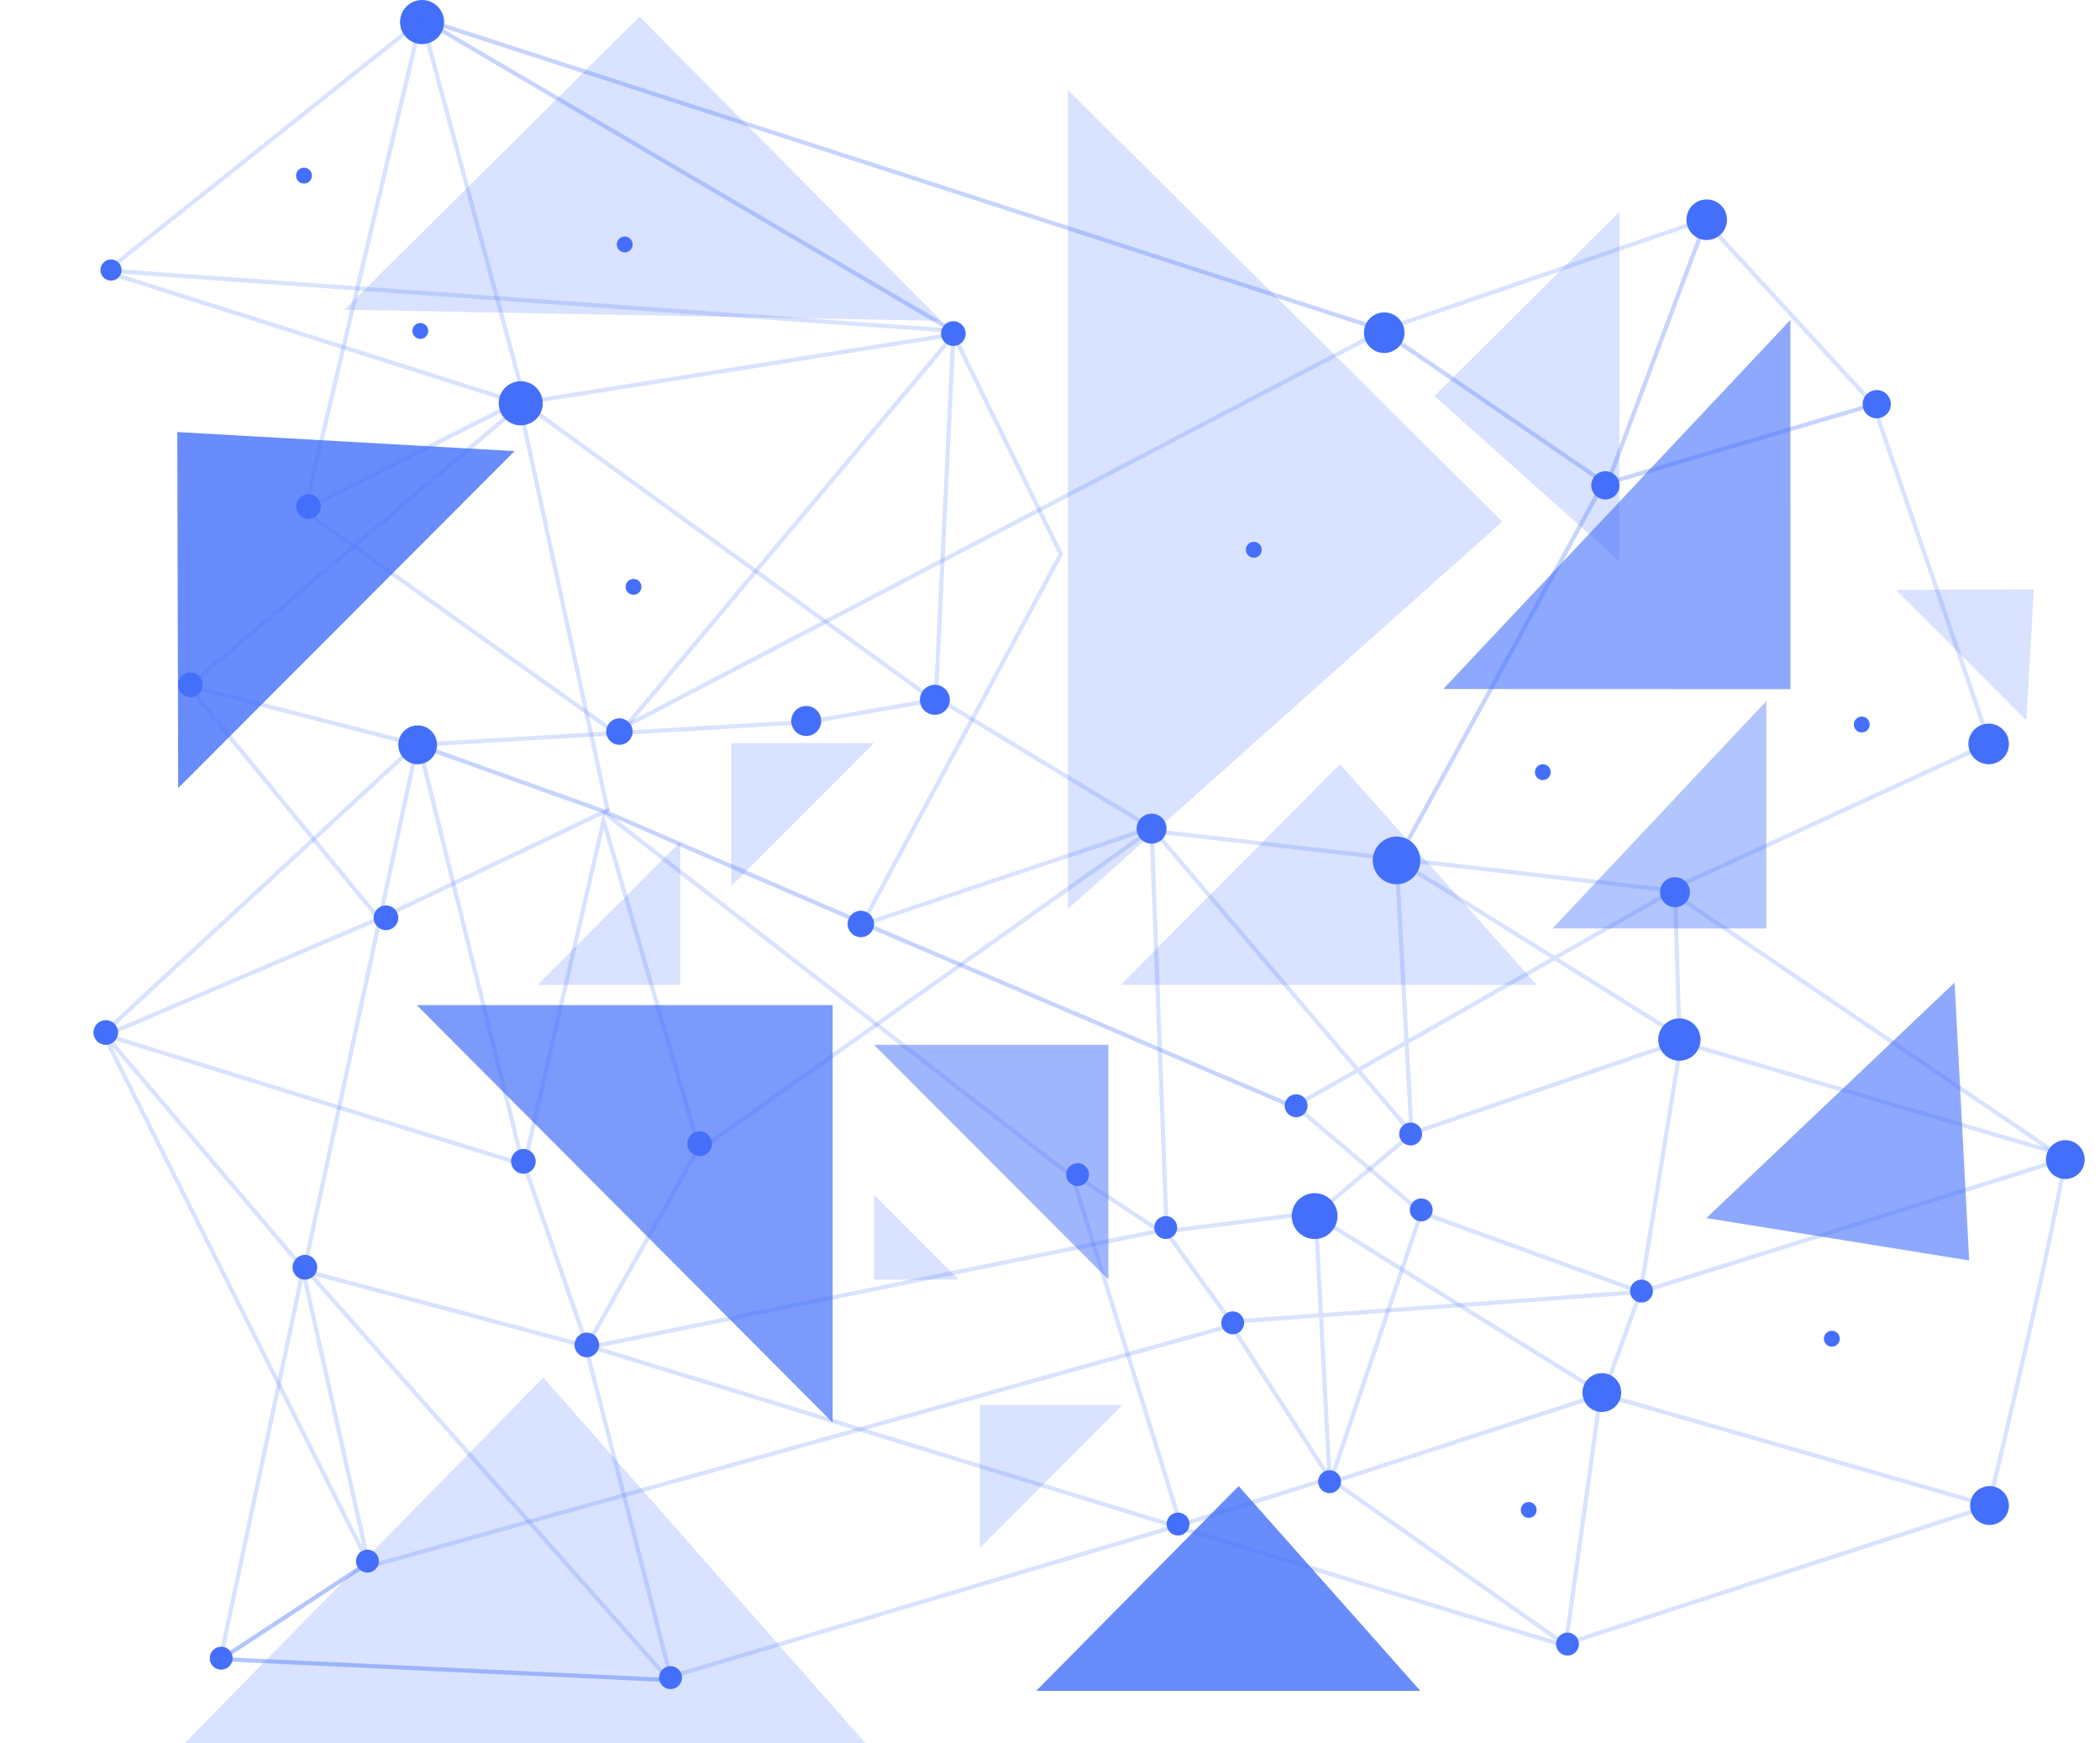 <svg width="500" height="415" viewBox="0 0 500 415" fill="none" xmlns="http://www.w3.org/2000/svg">
  <style>
    @-webkit-keyframes animate-svg-stroke-1{0%{stroke-dashoffset:203.271px;stroke-dasharray:203.271px}100%{stroke-dashoffset:0;stroke-dasharray:203.271px}}@keyframes animate-svg-stroke-1{0%{stroke-dashoffset:203.271px;stroke-dasharray:203.271px}100%{stroke-dashoffset:0;stroke-dasharray:203.271px}}.svg-elem-1{-webkit-animation:animate-svg-stroke-1 0.2s cubic-bezier(0.165,0.84,0.44,1) 0s both,animate-svg-fill-1 0.2s cubic-bezier(0.215,0.61,0.355,1) 0s both;animation:animate-svg-stroke-1 0.2s cubic-bezier(0.165,0.84,0.44,1) 0s both,animate-svg-fill-1 0.2s cubic-bezier(0.215,0.61,0.355,1) 0s both}@-webkit-keyframes animate-svg-stroke-2{0%{stroke-dashoffset:172.325px;stroke-dasharray:172.325px}100%{stroke-dashoffset:0;stroke-dasharray:172.325px}}@keyframes animate-svg-stroke-2{0%{stroke-dashoffset:172.325px;stroke-dasharray:172.325px}100%{stroke-dashoffset:0;stroke-dasharray:172.325px}}.svg-elem-2{-webkit-animation:animate-svg-stroke-2 0.2s cubic-bezier(0.165,0.84,0.44,1) 0.03s both,animate-svg-fill-2 0.2s cubic-bezier(0.215,0.61,0.355,1) 0.03s both;animation:animate-svg-stroke-2 0.2s cubic-bezier(0.165,0.84,0.44,1) 0.03s both,animate-svg-fill-2 0.2s cubic-bezier(0.215,0.61,0.355,1) 0.03s both}@-webkit-keyframes animate-svg-stroke-3{0%{stroke-dashoffset:227.691px;stroke-dasharray:227.691px}100%{stroke-dashoffset:0;stroke-dasharray:227.691px}}@keyframes animate-svg-stroke-3{0%{stroke-dashoffset:227.691px;stroke-dasharray:227.691px}100%{stroke-dashoffset:0;stroke-dasharray:227.691px}}.svg-elem-3{-webkit-animation:animate-svg-stroke-3 0.2s cubic-bezier(0.165,0.84,0.44,1) 0.06s both,animate-svg-fill-3 0.2s cubic-bezier(0.215,0.61,0.355,1) 0.06s both;animation:animate-svg-stroke-3 0.2s cubic-bezier(0.165,0.84,0.44,1) 0.06s both,animate-svg-fill-3 0.2s cubic-bezier(0.215,0.61,0.355,1) 0.06s both}@-webkit-keyframes animate-svg-stroke-4{0%{stroke-dashoffset:69.414px;stroke-dasharray:69.414px}100%{stroke-dashoffset:0;stroke-dasharray:69.414px}}@keyframes animate-svg-stroke-4{0%{stroke-dashoffset:69.414px;stroke-dasharray:69.414px}100%{stroke-dashoffset:0;stroke-dasharray:69.414px}}.svg-elem-4{-webkit-animation:animate-svg-stroke-4 0.2s cubic-bezier(0.165,0.84,0.44,1) 0.09s both,animate-svg-fill-4 0.2s cubic-bezier(0.215,0.61,0.355,1) 0.09s both;animation:animate-svg-stroke-4 0.2s cubic-bezier(0.165,0.84,0.44,1) 0.09s both,animate-svg-fill-4 0.2s cubic-bezier(0.215,0.61,0.355,1) 0.09s both}@-webkit-keyframes animate-svg-stroke-5{0%{stroke-dashoffset:113.349px;stroke-dasharray:113.349px}100%{stroke-dashoffset:0;stroke-dasharray:113.349px}}@keyframes animate-svg-stroke-5{0%{stroke-dashoffset:113.349px;stroke-dasharray:113.349px}100%{stroke-dashoffset:0;stroke-dasharray:113.349px}}.svg-elem-5{-webkit-animation:animate-svg-stroke-5 0.2s cubic-bezier(0.165,0.84,0.44,1) 0.12s both,animate-svg-fill-5 0.2s cubic-bezier(0.215,0.61,0.355,1) 0.12s both;animation:animate-svg-stroke-5 0.2s cubic-bezier(0.165,0.84,0.44,1) 0.12s both,animate-svg-fill-5 0.2s cubic-bezier(0.215,0.61,0.355,1) 0.12s both}@-webkit-keyframes animate-svg-stroke-6{0%{stroke-dashoffset:107.233px;stroke-dasharray:107.233px}100%{stroke-dashoffset:0;stroke-dasharray:107.233px}}@keyframes animate-svg-stroke-6{0%{stroke-dashoffset:107.233px;stroke-dasharray:107.233px}100%{stroke-dashoffset:0;stroke-dasharray:107.233px}}.svg-elem-6{-webkit-animation:animate-svg-stroke-6 0.2s cubic-bezier(0.165,0.84,0.44,1) 0.15s both,animate-svg-fill-6 0.2s cubic-bezier(0.215,0.61,0.355,1) 0.15s both;animation:animate-svg-stroke-6 0.2s cubic-bezier(0.165,0.84,0.44,1) 0.15s both,animate-svg-fill-6 0.2s cubic-bezier(0.215,0.61,0.355,1) 0.15s both}@-webkit-keyframes animate-svg-stroke-7{0%{stroke-dashoffset:132.181px;stroke-dasharray:132.181px}100%{stroke-dashoffset:0;stroke-dasharray:132.181px}}@keyframes animate-svg-stroke-7{0%{stroke-dashoffset:132.181px;stroke-dasharray:132.181px}100%{stroke-dashoffset:0;stroke-dasharray:132.181px}}.svg-elem-7{-webkit-animation:animate-svg-stroke-7 0.2s cubic-bezier(0.165,0.84,0.44,1) 0.18s both,animate-svg-fill-7 0.2s cubic-bezier(0.215,0.61,0.355,1) 0.18s both;animation:animate-svg-stroke-7 0.2s cubic-bezier(0.165,0.84,0.44,1) 0.18s both,animate-svg-fill-7 0.2s cubic-bezier(0.215,0.61,0.355,1) 0.18s both}@-webkit-keyframes animate-svg-stroke-8{0%{stroke-dashoffset:56.084px;stroke-dasharray:56.084px}100%{stroke-dashoffset:0;stroke-dasharray:56.084px}}@keyframes animate-svg-stroke-8{0%{stroke-dashoffset:56.084px;stroke-dasharray:56.084px}100%{stroke-dashoffset:0;stroke-dasharray:56.084px}}.svg-elem-8{-webkit-animation:animate-svg-stroke-8 0.2s cubic-bezier(0.165,0.84,0.44,1) 0.21s both,animate-svg-fill-8 0.2s cubic-bezier(0.215,0.61,0.355,1) 0.21s both;animation:animate-svg-stroke-8 0.2s cubic-bezier(0.165,0.84,0.44,1) 0.21s both,animate-svg-fill-8 0.2s cubic-bezier(0.215,0.61,0.355,1) 0.21s both}@-webkit-keyframes animate-svg-stroke-9{0%{stroke-dashoffset:880.062px;stroke-dasharray:880.062px}100%{stroke-dashoffset:0;stroke-dasharray:880.062px}}@keyframes animate-svg-stroke-9{0%{stroke-dashoffset:880.062px;stroke-dasharray:880.062px}100%{stroke-dashoffset:0;stroke-dasharray:880.062px}}.svg-elem-9{-webkit-animation:animate-svg-stroke-9 0.2s cubic-bezier(0.165,0.84,0.44,1) 0.24s both,animate-svg-fill-9 0.2s cubic-bezier(0.215,0.61,0.355,1) 0.24s both;animation:animate-svg-stroke-9 0.2s cubic-bezier(0.165,0.84,0.44,1) 0.24s both,animate-svg-fill-9 0.2s cubic-bezier(0.215,0.61,0.355,1) 0.24s both}@-webkit-keyframes animate-svg-stroke-10{0%{stroke-dashoffset:481.355px;stroke-dasharray:481.355px}100%{stroke-dashoffset:0;stroke-dasharray:481.355px}}@keyframes animate-svg-stroke-10{0%{stroke-dashoffset:481.355px;stroke-dasharray:481.355px}100%{stroke-dashoffset:0;stroke-dasharray:481.355px}}@-webkit-keyframes animate-svg-fill-10{0%{fill:transparent}100%{fill:rgb(67,111,251)}}@keyframes animate-svg-fill-10{0%{fill:transparent}100%{fill:rgb(67,111,251)}}.svg-elem-10{-webkit-animation:animate-svg-stroke-10 0.2s cubic-bezier(0.165,0.84,0.44,1) 0.27s both,animate-svg-fill-10 0.2s cubic-bezier(0.215,0.61,0.355,1) 0.27s both;animation:animate-svg-stroke-10 0.2s cubic-bezier(0.165,0.84,0.44,1) 0.27s both,animate-svg-fill-10 0.2s cubic-bezier(0.215,0.61,0.355,1) 0.27s both}@-webkit-keyframes animate-svg-stroke-11{0%{stroke-dashoffset:293.203px;stroke-dasharray:293.203px}100%{stroke-dashoffset:0;stroke-dasharray:293.203px}}@keyframes animate-svg-stroke-11{0%{stroke-dashoffset:293.203px;stroke-dasharray:293.203px}100%{stroke-dashoffset:0;stroke-dasharray:293.203px}}@-webkit-keyframes animate-svg-fill-11{0%{fill:transparent}100%{fill:rgb(67,111,251)}}@keyframes animate-svg-fill-11{0%{fill:transparent}100%{fill:rgb(67,111,251)}}.svg-elem-11{-webkit-animation:animate-svg-stroke-11 0.2s cubic-bezier(0.165,0.84,0.44,1) 0.3s both,animate-svg-fill-11 0.2s cubic-bezier(0.215,0.61,0.355,1) 0.3s both;animation:animate-svg-stroke-11 0.2s cubic-bezier(0.165,0.84,0.44,1) 0.3s both,animate-svg-fill-11 0.2s cubic-bezier(0.215,0.61,0.355,1) 0.3s both}@-webkit-keyframes animate-svg-stroke-12{0%{stroke-dashoffset:181.317px;stroke-dasharray:181.317px}100%{stroke-dashoffset:0;stroke-dasharray:181.317px}}@keyframes animate-svg-stroke-12{0%{stroke-dashoffset:181.317px;stroke-dasharray:181.317px}100%{stroke-dashoffset:0;stroke-dasharray:181.317px}}@-webkit-keyframes animate-svg-fill-12{0%{fill:transparent}100%{fill:rgb(67,111,251)}}@keyframes animate-svg-fill-12{0%{fill:transparent}100%{fill:rgb(67,111,251)}}.svg-elem-12{-webkit-animation:animate-svg-stroke-12 0.2s cubic-bezier(0.165,0.84,0.44,1) 0.33s both,animate-svg-fill-12 0.2s cubic-bezier(0.215,0.61,0.355,1) 0.33s both;animation:animate-svg-stroke-12 0.2s cubic-bezier(0.165,0.84,0.44,1) 0.33s both,animate-svg-fill-12 0.2s cubic-bezier(0.215,0.61,0.355,1) 0.33s both}@-webkit-keyframes animate-svg-stroke-13{0%{stroke-dashoffset:401.825px;stroke-dasharray:401.825px}100%{stroke-dashoffset:0;stroke-dasharray:401.825px}}@keyframes animate-svg-stroke-13{0%{stroke-dashoffset:401.825px;stroke-dasharray:401.825px}100%{stroke-dashoffset:0;stroke-dasharray:401.825px}}@-webkit-keyframes animate-svg-fill-13{0%{fill:transparent}100%{fill:rgb(67,111,251)}}@keyframes animate-svg-fill-13{0%{fill:transparent}100%{fill:rgb(67,111,251)}}.svg-elem-13{-webkit-animation:animate-svg-stroke-13 0.2s cubic-bezier(0.165,0.84,0.44,1) 0.36s both,animate-svg-fill-13 0.2s cubic-bezier(0.215,0.61,0.355,1) 0.36s both;animation:animate-svg-stroke-13 0.2s cubic-bezier(0.165,0.84,0.44,1) 0.36s both,animate-svg-fill-13 0.2s cubic-bezier(0.215,0.61,0.355,1) 0.36s both}@-webkit-keyframes animate-svg-stroke-14{0%{stroke-dashoffset:151.674px;stroke-dasharray:151.674px}100%{stroke-dashoffset:0;stroke-dasharray:151.674px}}@keyframes animate-svg-stroke-14{0%{stroke-dashoffset:151.674px;stroke-dasharray:151.674px}100%{stroke-dashoffset:0;stroke-dasharray:151.674px}}.svg-elem-14{-webkit-animation:animate-svg-stroke-14 0.2s cubic-bezier(0.165,0.84,0.44,1) 0.39s both,animate-svg-fill-14 0.2s cubic-bezier(0.215,0.61,0.355,1) 0.39s both;animation:animate-svg-stroke-14 0.2s cubic-bezier(0.165,0.84,0.44,1) 0.39s both,animate-svg-fill-14 0.2s cubic-bezier(0.215,0.61,0.355,1) 0.39s both}@-webkit-keyframes animate-svg-stroke-15{0%{stroke-dashoffset:227.197px;stroke-dasharray:227.197px}100%{stroke-dashoffset:0;stroke-dasharray:227.197px}}@keyframes animate-svg-stroke-15{0%{stroke-dashoffset:227.197px;stroke-dasharray:227.197px}100%{stroke-dashoffset:0;stroke-dasharray:227.197px}}@-webkit-keyframes animate-svg-fill-15{0%{fill:transparent}100%{fill:rgb(67,111,251)}}@keyframes animate-svg-fill-15{0%{fill:transparent}100%{fill:rgb(67,111,251)}}.svg-elem-15{-webkit-animation:animate-svg-stroke-15 0.2s cubic-bezier(0.165,0.84,0.44,1) 0.42s both,animate-svg-fill-15 0.2s cubic-bezier(0.215,0.61,0.355,1) 0.42s both;animation:animate-svg-stroke-15 0.2s cubic-bezier(0.165,0.84,0.44,1) 0.42s both,animate-svg-fill-15 0.2s cubic-bezier(0.215,0.61,0.355,1) 0.42s both}@-webkit-keyframes animate-svg-stroke-16{0%{stroke-dashoffset:245.437px;stroke-dasharray:245.437px}100%{stroke-dashoffset:0;stroke-dasharray:245.437px}}@keyframes animate-svg-stroke-16{0%{stroke-dashoffset:245.437px;stroke-dasharray:245.437px}100%{stroke-dashoffset:0;stroke-dasharray:245.437px}}@-webkit-keyframes animate-svg-fill-16{0%{fill:transparent}100%{fill:rgb(67,111,251)}}@keyframes animate-svg-fill-16{0%{fill:transparent}100%{fill:rgb(67,111,251)}}.svg-elem-16{-webkit-animation:animate-svg-stroke-16 0.2s cubic-bezier(0.165,0.84,0.44,1) 0.45s both,animate-svg-fill-16 0.2s cubic-bezier(0.215,0.61,0.355,1) 0.45s both;animation:animate-svg-stroke-16 0.2s cubic-bezier(0.165,0.84,0.44,1) 0.45s both,animate-svg-fill-16 0.2s cubic-bezier(0.215,0.61,0.355,1) 0.45s both}@-webkit-keyframes animate-svg-stroke-17{0%{stroke-dashoffset:280.59px;stroke-dasharray:280.59px}100%{stroke-dashoffset:0;stroke-dasharray:280.59px}}@keyframes animate-svg-stroke-17{0%{stroke-dashoffset:280.59px;stroke-dasharray:280.59px}100%{stroke-dashoffset:0;stroke-dasharray:280.59px}}@-webkit-keyframes animate-svg-fill-17{0%{fill:transparent}100%{fill:rgb(67,111,251)}}@keyframes animate-svg-fill-17{0%{fill:transparent}100%{fill:rgb(67,111,251)}}.svg-elem-17{-webkit-animation:animate-svg-stroke-17 0.2s cubic-bezier(0.165,0.84,0.44,1) 0.48s both,animate-svg-fill-17 0.2s cubic-bezier(0.215,0.61,0.355,1) 0.48s both;animation:animate-svg-stroke-17 0.2s cubic-bezier(0.165,0.84,0.44,1) 0.48s both,animate-svg-fill-17 0.2s cubic-bezier(0.215,0.61,0.355,1) 0.48s both}@-webkit-keyframes animate-svg-stroke-18{0%{stroke-dashoffset:213.09px;stroke-dasharray:213.09px}100%{stroke-dashoffset:0;stroke-dasharray:213.09px}}@keyframes animate-svg-stroke-18{0%{stroke-dashoffset:213.09px;stroke-dasharray:213.09px}100%{stroke-dashoffset:0;stroke-dasharray:213.09px}}@-webkit-keyframes animate-svg-fill-18{0%{fill:transparent}100%{fill:rgb(67,111,251)}}@keyframes animate-svg-fill-18{0%{fill:transparent}100%{fill:rgb(67,111,251)}}.svg-elem-18{-webkit-animation:animate-svg-stroke-18 0.2s cubic-bezier(0.165,0.84,0.44,1) 0.51s both,animate-svg-fill-18 0.2s cubic-bezier(0.215,0.61,0.355,1) 0.51s both;animation:animate-svg-stroke-18 0.2s cubic-bezier(0.165,0.84,0.44,1) 0.51s both,animate-svg-fill-18 0.2s cubic-bezier(0.215,0.61,0.355,1) 0.51s both}@-webkit-keyframes animate-svg-stroke-19{0%{stroke-dashoffset:206.436px;stroke-dasharray:206.436px}100%{stroke-dashoffset:0;stroke-dasharray:206.436px}}@keyframes animate-svg-stroke-19{0%{stroke-dashoffset:206.436px;stroke-dasharray:206.436px}100%{stroke-dashoffset:0;stroke-dasharray:206.436px}}@-webkit-keyframes animate-svg-fill-19{0%{fill:transparent}100%{fill:rgb(67,111,251)}}@keyframes animate-svg-fill-19{0%{fill:transparent}100%{fill:rgb(67,111,251)}}.svg-elem-19{-webkit-animation:animate-svg-stroke-19 0.2s cubic-bezier(0.165,0.84,0.44,1) 0.54s both,animate-svg-fill-19 0.2s cubic-bezier(0.215,0.61,0.355,1) 0.54s both;animation:animate-svg-stroke-19 0.2s cubic-bezier(0.165,0.84,0.44,1) 0.54s both,animate-svg-fill-19 0.2s cubic-bezier(0.215,0.61,0.355,1) 0.54s both}@-webkit-keyframes animate-svg-stroke-20{0%{stroke-dashoffset:109.882px;stroke-dasharray:109.882px}100%{stroke-dashoffset:0;stroke-dasharray:109.882px}}@keyframes animate-svg-stroke-20{0%{stroke-dashoffset:109.882px;stroke-dasharray:109.882px}100%{stroke-dashoffset:0;stroke-dasharray:109.882px}}@-webkit-keyframes animate-svg-fill-20{0%{fill:transparent}100%{fill:rgb(67,111,251)}}@keyframes animate-svg-fill-20{0%{fill:transparent}100%{fill:rgb(67,111,251)}}.svg-elem-20{-webkit-animation:animate-svg-stroke-20 0.2s cubic-bezier(0.165,0.84,0.44,1) 0.57s both,animate-svg-fill-20 0.2s cubic-bezier(0.215,0.61,0.355,1) 0.57s both;animation:animate-svg-stroke-20 0.2s cubic-bezier(0.165,0.84,0.44,1) 0.57s both,animate-svg-fill-20 0.2s cubic-bezier(0.215,0.61,0.355,1) 0.57s both}@-webkit-keyframes animate-svg-stroke-21{0%{stroke-dashoffset:340.695px;stroke-dasharray:340.695px}100%{stroke-dashoffset:0;stroke-dasharray:340.695px}}@keyframes animate-svg-stroke-21{0%{stroke-dashoffset:340.695px;stroke-dasharray:340.695px}100%{stroke-dashoffset:0;stroke-dasharray:340.695px}}@-webkit-keyframes animate-svg-fill-21{0%{fill:transparent}100%{fill:rgb(67,111,251)}}@keyframes animate-svg-fill-21{0%{fill:transparent}100%{fill:rgb(67,111,251)}}.svg-elem-21{-webkit-animation:animate-svg-stroke-21 0.2s cubic-bezier(0.165,0.84,0.44,1) 0.6s both,animate-svg-fill-21 0.2s cubic-bezier(0.215,0.61,0.355,1) 0.6s both;animation:animate-svg-stroke-21 0.2s cubic-bezier(0.165,0.84,0.44,1) 0.6s both,animate-svg-fill-21 0.2s cubic-bezier(0.215,0.61,0.355,1) 0.6s both}@-webkit-keyframes animate-svg-stroke-22{0%{stroke-dashoffset:345.143px;stroke-dasharray:345.143px}100%{stroke-dashoffset:0;stroke-dasharray:345.143px}}@keyframes animate-svg-stroke-22{0%{stroke-dashoffset:345.143px;stroke-dasharray:345.143px}100%{stroke-dashoffset:0;stroke-dasharray:345.143px}}@-webkit-keyframes animate-svg-fill-22{0%{fill:transparent}100%{fill:rgb(67,111,251)}}@keyframes animate-svg-fill-22{0%{fill:transparent}100%{fill:rgb(67,111,251)}}.svg-elem-22{-webkit-animation:animate-svg-stroke-22 0.2s cubic-bezier(0.165,0.84,0.44,1) 0.63s both,animate-svg-fill-22 0.2s cubic-bezier(0.215,0.61,0.355,1) 0.63s both;animation:animate-svg-stroke-22 0.2s cubic-bezier(0.165,0.84,0.44,1) 0.63s both,animate-svg-fill-22 0.2s cubic-bezier(0.215,0.61,0.355,1) 0.63s both}@-webkit-keyframes animate-svg-stroke-23{0%{stroke-dashoffset:192.672px;stroke-dasharray:192.672px}100%{stroke-dashoffset:0;stroke-dasharray:192.672px}}@keyframes animate-svg-stroke-23{0%{stroke-dashoffset:192.672px;stroke-dasharray:192.672px}100%{stroke-dashoffset:0;stroke-dasharray:192.672px}}@-webkit-keyframes animate-svg-fill-23{0%{fill:transparent}100%{fill:rgb(67,111,251)}}@keyframes animate-svg-fill-23{0%{fill:transparent}100%{fill:rgb(67,111,251)}}.svg-elem-23{-webkit-animation:animate-svg-stroke-23 0.2s cubic-bezier(0.165,0.84,0.44,1) 0.66s both,animate-svg-fill-23 0.2s cubic-bezier(0.215,0.61,0.355,1) 0.66s both;animation:animate-svg-stroke-23 0.2s cubic-bezier(0.165,0.84,0.44,1) 0.66s both,animate-svg-fill-23 0.2s cubic-bezier(0.215,0.61,0.355,1) 0.66s both}@-webkit-keyframes animate-svg-stroke-24{0%{stroke-dashoffset:118.124px;stroke-dasharray:118.124px}100%{stroke-dashoffset:0;stroke-dasharray:118.124px}}@keyframes animate-svg-stroke-24{0%{stroke-dashoffset:118.124px;stroke-dasharray:118.124px}100%{stroke-dashoffset:0;stroke-dasharray:118.124px}}@-webkit-keyframes animate-svg-fill-24{0%{fill:transparent}100%{fill:rgb(67,111,251)}}@keyframes animate-svg-fill-24{0%{fill:transparent}100%{fill:rgb(67,111,251)}}.svg-elem-24{-webkit-animation:animate-svg-stroke-24 0.2s cubic-bezier(0.165,0.84,0.44,1) 0.69s both,animate-svg-fill-24 0.2s cubic-bezier(0.215,0.61,0.355,1) 0.69s both;animation:animate-svg-stroke-24 0.2s cubic-bezier(0.165,0.84,0.44,1) 0.69s both,animate-svg-fill-24 0.2s cubic-bezier(0.215,0.61,0.355,1) 0.69s both}@-webkit-keyframes animate-svg-stroke-25{0%{stroke-dashoffset:118.124px;stroke-dasharray:118.124px}100%{stroke-dashoffset:0;stroke-dasharray:118.124px}}@keyframes animate-svg-stroke-25{0%{stroke-dashoffset:118.124px;stroke-dasharray:118.124px}100%{stroke-dashoffset:0;stroke-dasharray:118.124px}}@-webkit-keyframes animate-svg-fill-25{0%{fill:transparent}100%{fill:rgb(67,111,251)}}@keyframes animate-svg-fill-25{0%{fill:transparent}100%{fill:rgb(67,111,251)}}.svg-elem-25{-webkit-animation:animate-svg-stroke-25 0.2s cubic-bezier(0.165,0.84,0.44,1) 0.72s both,animate-svg-fill-25 0.2s cubic-bezier(0.215,0.61,0.355,1) 0.72s both;animation:animate-svg-stroke-25 0.2s cubic-bezier(0.165,0.84,0.44,1) 0.72s both,animate-svg-fill-25 0.2s cubic-bezier(0.215,0.61,0.355,1) 0.72s both}@-webkit-keyframes animate-svg-stroke-26{0%{stroke-dashoffset:118.124px;stroke-dasharray:118.124px}100%{stroke-dashoffset:0;stroke-dasharray:118.124px}}@keyframes animate-svg-stroke-26{0%{stroke-dashoffset:118.124px;stroke-dasharray:118.124px}100%{stroke-dashoffset:0;stroke-dasharray:118.124px}}@-webkit-keyframes animate-svg-fill-26{0%{fill:transparent}100%{fill:rgb(67,111,251)}}@keyframes animate-svg-fill-26{0%{fill:transparent}100%{fill:rgb(67,111,251)}}.svg-elem-26{-webkit-animation:animate-svg-stroke-26 0.2s cubic-bezier(0.165,0.84,0.44,1) 0.75s both,animate-svg-fill-26 0.2s cubic-bezier(0.215,0.61,0.355,1) 0.75s both;animation:animate-svg-stroke-26 0.2s cubic-bezier(0.165,0.84,0.44,1) 0.75s both,animate-svg-fill-26 0.2s cubic-bezier(0.215,0.61,0.355,1) 0.75s both}@-webkit-keyframes animate-svg-stroke-27{0%{stroke-dashoffset:70.813px;stroke-dasharray:70.813px}100%{stroke-dashoffset:0;stroke-dasharray:70.813px}}@keyframes animate-svg-stroke-27{0%{stroke-dashoffset:70.813px;stroke-dasharray:70.813px}100%{stroke-dashoffset:0;stroke-dasharray:70.813px}}@-webkit-keyframes animate-svg-fill-27{0%{fill:transparent}100%{fill:rgb(67,111,251)}}@keyframes animate-svg-fill-27{0%{fill:transparent}100%{fill:rgb(67,111,251)}}.svg-elem-27{-webkit-animation:animate-svg-stroke-27 0.2s cubic-bezier(0.165,0.84,0.44,1) 0.78s both,animate-svg-fill-27 0.2s cubic-bezier(0.215,0.61,0.355,1) 0.78s both;animation:animate-svg-stroke-27 0.2s cubic-bezier(0.165,0.84,0.44,1) 0.78s both,animate-svg-fill-27 0.2s cubic-bezier(0.215,0.61,0.355,1) 0.78s both}@-webkit-keyframes animate-svg-stroke-28{0%{stroke-dashoffset:1588.038px;stroke-dasharray:1588.038px}100%{stroke-dashoffset:0;stroke-dasharray:1588.038px}}@keyframes animate-svg-stroke-28{0%{stroke-dashoffset:1588.038px;stroke-dasharray:1588.038px}100%{stroke-dashoffset:0;stroke-dasharray:1588.038px}}.svg-elem-28{-webkit-animation:animate-svg-stroke-28 0.2s cubic-bezier(0.165,0.84,0.44,1) 0.81s both,animate-svg-fill-28 0.2s cubic-bezier(0.215,0.61,0.355,1) 0.81s both;animation:animate-svg-stroke-28 0.2s cubic-bezier(0.165,0.84,0.44,1) 0.81s both,animate-svg-fill-28 0.2s cubic-bezier(0.215,0.61,0.355,1) 0.81s both}@-webkit-keyframes animate-svg-stroke-29{0%{stroke-dashoffset:1568.377px;stroke-dasharray:1568.377px}100%{stroke-dashoffset:0;stroke-dasharray:1568.377px}}@keyframes animate-svg-stroke-29{0%{stroke-dashoffset:1568.377px;stroke-dasharray:1568.377px}100%{stroke-dashoffset:0;stroke-dasharray:1568.377px}}.svg-elem-29{-webkit-animation:animate-svg-stroke-29 0.2s cubic-bezier(0.165,0.84,0.44,1) 0.84s both,animate-svg-fill-29 0.2s cubic-bezier(0.215,0.61,0.355,1) 0.84s both;animation:animate-svg-stroke-29 0.2s cubic-bezier(0.165,0.84,0.44,1) 0.84s both,animate-svg-fill-29 0.2s cubic-bezier(0.215,0.61,0.355,1) 0.84s both}@-webkit-keyframes animate-svg-stroke-30{0%{stroke-dashoffset:105.671px;stroke-dasharray:105.671px}100%{stroke-dashoffset:0;stroke-dasharray:105.671px}}@keyframes animate-svg-stroke-30{0%{stroke-dashoffset:105.671px;stroke-dasharray:105.671px}100%{stroke-dashoffset:0;stroke-dasharray:105.671px}}.svg-elem-30{-webkit-animation:animate-svg-stroke-30 0.2s cubic-bezier(0.165,0.84,0.44,1) 0.87s both,animate-svg-fill-30 0.2s cubic-bezier(0.215,0.61,0.355,1) 0.87s both;animation:animate-svg-stroke-30 0.2s cubic-bezier(0.165,0.84,0.44,1) 0.87s both,animate-svg-fill-30 0.2s cubic-bezier(0.215,0.61,0.355,1) 0.87s both}@-webkit-keyframes animate-svg-stroke-31{0%{stroke-dashoffset:103.315px;stroke-dasharray:103.315px}100%{stroke-dashoffset:0;stroke-dasharray:103.315px}}@keyframes animate-svg-stroke-31{0%{stroke-dashoffset:103.315px;stroke-dasharray:103.315px}100%{stroke-dashoffset:0;stroke-dasharray:103.315px}}.svg-elem-31{-webkit-animation:animate-svg-stroke-31 0.2s cubic-bezier(0.165,0.84,0.44,1) 0.9s both,animate-svg-fill-31 0.2s cubic-bezier(0.215,0.61,0.355,1) 0.9s both;animation:animate-svg-stroke-31 0.2s cubic-bezier(0.165,0.84,0.44,1) 0.9s both,animate-svg-fill-31 0.2s cubic-bezier(0.215,0.61,0.355,1) 0.9s both}@-webkit-keyframes animate-svg-stroke-32{0%{stroke-dashoffset:105.033px;stroke-dasharray:105.033px}100%{stroke-dashoffset:0;stroke-dasharray:105.033px}}@keyframes animate-svg-stroke-32{0%{stroke-dashoffset:105.033px;stroke-dasharray:105.033px}100%{stroke-dashoffset:0;stroke-dasharray:105.033px}}.svg-elem-32{-webkit-animation:animate-svg-stroke-32 0.2s cubic-bezier(0.165,0.84,0.44,1) 0.93s both,animate-svg-fill-32 0.2s cubic-bezier(0.215,0.61,0.355,1) 0.93s both;animation:animate-svg-stroke-32 0.2s cubic-bezier(0.165,0.84,0.44,1) 0.93s both,animate-svg-fill-32 0.2s cubic-bezier(0.215,0.61,0.355,1) 0.93s both}@-webkit-keyframes animate-svg-stroke-33{0%{stroke-dashoffset:62.086px;stroke-dasharray:62.086px}100%{stroke-dashoffset:0;stroke-dasharray:62.086px}}@keyframes animate-svg-stroke-33{0%{stroke-dashoffset:62.086px;stroke-dasharray:62.086px}100%{stroke-dashoffset:0;stroke-dasharray:62.086px}}.svg-elem-33{-webkit-animation:animate-svg-stroke-33 0.2s cubic-bezier(0.165,0.84,0.44,1) 0.96s both,animate-svg-fill-33 0.2s cubic-bezier(0.215,0.61,0.355,1) 0.96s both;animation:animate-svg-stroke-33 0.2s cubic-bezier(0.165,0.84,0.44,1) 0.96s both,animate-svg-fill-33 0.2s cubic-bezier(0.215,0.61,0.355,1) 0.96s both}@-webkit-keyframes animate-svg-stroke-34{0%{stroke-dashoffset:100.904px;stroke-dasharray:100.904px}100%{stroke-dashoffset:0;stroke-dasharray:100.904px}}@keyframes animate-svg-stroke-34{0%{stroke-dashoffset:100.904px;stroke-dasharray:100.904px}100%{stroke-dashoffset:0;stroke-dasharray:100.904px}}.svg-elem-34{-webkit-animation:animate-svg-stroke-34 0.2s cubic-bezier(0.165,0.84,0.44,1) 0.99s both,animate-svg-fill-34 0.2s cubic-bezier(0.215,0.61,0.355,1) 0.99s both;animation:animate-svg-stroke-34 0.2s cubic-bezier(0.165,0.84,0.44,1) 0.99s both,animate-svg-fill-34 0.2s cubic-bezier(0.215,0.61,0.355,1) 0.99s both}@-webkit-keyframes animate-svg-stroke-35{0%{stroke-dashoffset:143.667px;stroke-dasharray:143.667px}100%{stroke-dashoffset:0;stroke-dasharray:143.667px}}@keyframes animate-svg-stroke-35{0%{stroke-dashoffset:143.667px;stroke-dasharray:143.667px}100%{stroke-dashoffset:0;stroke-dasharray:143.667px}}.svg-elem-35{-webkit-animation:animate-svg-stroke-35 0.2s cubic-bezier(0.165,0.84,0.44,1) 1.02s both,animate-svg-fill-35 0.2s cubic-bezier(0.215,0.61,0.355,1) 1.02s both;animation:animate-svg-stroke-35 0.2s cubic-bezier(0.165,0.84,0.44,1) 1.02s both,animate-svg-fill-35 0.2s cubic-bezier(0.215,0.61,0.355,1) 1.02s both}@-webkit-keyframes animate-svg-stroke-36{0%{stroke-dashoffset:200.255px;stroke-dasharray:200.255px}100%{stroke-dashoffset:0;stroke-dasharray:200.255px}}@keyframes animate-svg-stroke-36{0%{stroke-dashoffset:200.255px;stroke-dasharray:200.255px}100%{stroke-dashoffset:0;stroke-dasharray:200.255px}}.svg-elem-36{-webkit-animation:animate-svg-stroke-36 0.2s cubic-bezier(0.165,0.84,0.44,1) 1.05s both,animate-svg-fill-36 0.2s cubic-bezier(0.215,0.61,0.355,1) 1.05s both;animation:animate-svg-stroke-36 0.2s cubic-bezier(0.165,0.84,0.44,1) 1.05s both,animate-svg-fill-36 0.2s cubic-bezier(0.215,0.61,0.355,1) 1.05s both}@-webkit-keyframes animate-svg-stroke-37{0%{stroke-dashoffset:122.416px;stroke-dasharray:122.416px}100%{stroke-dashoffset:0;stroke-dasharray:122.416px}}@keyframes animate-svg-stroke-37{0%{stroke-dashoffset:122.416px;stroke-dasharray:122.416px}100%{stroke-dashoffset:0;stroke-dasharray:122.416px}}.svg-elem-37{-webkit-animation:animate-svg-stroke-37 0.2s cubic-bezier(0.165,0.84,0.44,1) 1.08s both,animate-svg-fill-37 0.2s cubic-bezier(0.215,0.61,0.355,1) 1.08s both;animation:animate-svg-stroke-37 0.2s cubic-bezier(0.165,0.84,0.44,1) 1.08s both,animate-svg-fill-37 0.2s cubic-bezier(0.215,0.61,0.355,1) 1.08s both}@-webkit-keyframes animate-svg-stroke-38{0%{stroke-dashoffset:373.892px;stroke-dasharray:373.892px}100%{stroke-dashoffset:0;stroke-dasharray:373.892px}}@keyframes animate-svg-stroke-38{0%{stroke-dashoffset:373.892px;stroke-dasharray:373.892px}100%{stroke-dashoffset:0;stroke-dasharray:373.892px}}.svg-elem-38{-webkit-animation:animate-svg-stroke-38 0.2s cubic-bezier(0.165,0.84,0.44,1) 1.11s both,animate-svg-fill-38 0.2s cubic-bezier(0.215,0.61,0.355,1) 1.11s both;animation:animate-svg-stroke-38 0.2s cubic-bezier(0.165,0.84,0.44,1) 1.11s both,animate-svg-fill-38 0.2s cubic-bezier(0.215,0.61,0.355,1) 1.11s both}@-webkit-keyframes animate-svg-stroke-39{0%{stroke-dashoffset:149.684px;stroke-dasharray:149.684px}100%{stroke-dashoffset:0;stroke-dasharray:149.684px}}@keyframes animate-svg-stroke-39{0%{stroke-dashoffset:149.684px;stroke-dasharray:149.684px}100%{stroke-dashoffset:0;stroke-dasharray:149.684px}}.svg-elem-39{-webkit-animation:animate-svg-stroke-39 0.2s cubic-bezier(0.165,0.84,0.44,1) 1.14s both,animate-svg-fill-39 0.2s cubic-bezier(0.215,0.61,0.355,1) 1.14s both;animation:animate-svg-stroke-39 0.2s cubic-bezier(0.165,0.84,0.44,1) 1.14s both,animate-svg-fill-39 0.2s cubic-bezier(0.215,0.61,0.355,1) 1.14s both}@-webkit-keyframes animate-svg-stroke-40{0%{stroke-dashoffset:34.979px;stroke-dasharray:34.979px}100%{stroke-dashoffset:0;stroke-dasharray:34.979px}}@keyframes animate-svg-stroke-40{0%{stroke-dashoffset:34.979px;stroke-dasharray:34.979px}100%{stroke-dashoffset:0;stroke-dasharray:34.979px}}@-webkit-keyframes animate-svg-fill-40{0%{fill:transparent}100%{fill:rgb(67,111,251)}}@keyframes animate-svg-fill-40{0%{fill:transparent}100%{fill:rgb(67,111,251)}}.svg-elem-40{-webkit-animation:animate-svg-stroke-40 0.2s cubic-bezier(0.165,0.84,0.44,1) 1.17s both,animate-svg-fill-40 0.2s cubic-bezier(0.215,0.61,0.355,1) 1.17s both;animation:animate-svg-stroke-40 0.2s cubic-bezier(0.165,0.84,0.44,1) 1.17s both,animate-svg-fill-40 0.2s cubic-bezier(0.215,0.61,0.355,1) 1.17s both}@-webkit-keyframes animate-svg-stroke-41{0%{stroke-dashoffset:34.979px;stroke-dasharray:34.979px}100%{stroke-dashoffset:0;stroke-dasharray:34.979px}}@keyframes animate-svg-stroke-41{0%{stroke-dashoffset:34.979px;stroke-dasharray:34.979px}100%{stroke-dashoffset:0;stroke-dasharray:34.979px}}@-webkit-keyframes animate-svg-fill-41{0%{fill:transparent}100%{fill:rgb(67,111,251)}}@keyframes animate-svg-fill-41{0%{fill:transparent}100%{fill:rgb(67,111,251)}}.svg-elem-41{-webkit-animation:animate-svg-stroke-41 0.2s cubic-bezier(0.165,0.84,0.44,1) 1.2s both,animate-svg-fill-41 0.2s cubic-bezier(0.215,0.61,0.355,1) 1.2s both;animation:animate-svg-stroke-41 0.2s cubic-bezier(0.165,0.84,0.44,1) 1.2s both,animate-svg-fill-41 0.2s cubic-bezier(0.215,0.61,0.355,1) 1.2s both}@-webkit-keyframes animate-svg-stroke-42{0%{stroke-dashoffset:17.83px;stroke-dasharray:17.83px}100%{stroke-dashoffset:0;stroke-dasharray:17.83px}}@keyframes animate-svg-stroke-42{0%{stroke-dashoffset:17.83px;stroke-dasharray:17.83px}100%{stroke-dashoffset:0;stroke-dasharray:17.83px}}@-webkit-keyframes animate-svg-fill-42{0%{fill:transparent}100%{fill:rgb(67,111,251)}}@keyframes animate-svg-fill-42{0%{fill:transparent}100%{fill:rgb(67,111,251)}}.svg-elem-42{-webkit-animation:animate-svg-stroke-42 0.2s cubic-bezier(0.165,0.84,0.44,1) 1.23s both,animate-svg-fill-42 0.2s cubic-bezier(0.215,0.61,0.355,1) 1.23s both;animation:animate-svg-stroke-42 0.2s cubic-bezier(0.165,0.84,0.44,1) 1.23s both,animate-svg-fill-42 0.2s cubic-bezier(0.215,0.61,0.355,1) 1.23s both}@-webkit-keyframes animate-svg-stroke-43{0%{stroke-dashoffset:20.468px;stroke-dasharray:20.468px}100%{stroke-dashoffset:0;stroke-dasharray:20.468px}}@keyframes animate-svg-stroke-43{0%{stroke-dashoffset:20.468px;stroke-dasharray:20.468px}100%{stroke-dashoffset:0;stroke-dasharray:20.468px}}@-webkit-keyframes animate-svg-fill-43{0%{fill:transparent}100%{fill:rgb(67,111,251)}}@keyframes animate-svg-fill-43{0%{fill:transparent}100%{fill:rgb(67,111,251)}}.svg-elem-43{-webkit-animation:animate-svg-stroke-43 0.2s cubic-bezier(0.165,0.84,0.44,1) 1.26s both,animate-svg-fill-43 0.2s cubic-bezier(0.215,0.61,0.355,1) 1.26s both;animation:animate-svg-stroke-43 0.2s cubic-bezier(0.165,0.84,0.44,1) 1.26s both,animate-svg-fill-43 0.2s cubic-bezier(0.215,0.61,0.355,1) 1.26s both}@-webkit-keyframes animate-svg-stroke-44{0%{stroke-dashoffset:13.872px;stroke-dasharray:13.872px}100%{stroke-dashoffset:0;stroke-dasharray:13.872px}}@keyframes animate-svg-stroke-44{0%{stroke-dashoffset:13.872px;stroke-dasharray:13.872px}100%{stroke-dashoffset:0;stroke-dasharray:13.872px}}@-webkit-keyframes animate-svg-fill-44{0%{fill:transparent}100%{fill:rgb(67,111,251)}}@keyframes animate-svg-fill-44{0%{fill:transparent}100%{fill:rgb(67,111,251)}}.svg-elem-44{-webkit-animation:animate-svg-stroke-44 0.2s cubic-bezier(0.165,0.84,0.44,1) 1.29s both,animate-svg-fill-44 0.2s cubic-bezier(0.215,0.61,0.355,1) 1.29s both;animation:animate-svg-stroke-44 0.2s cubic-bezier(0.165,0.84,0.44,1) 1.29s both,animate-svg-fill-44 0.2s cubic-bezier(0.215,0.61,0.355,1) 1.29s both}@-webkit-keyframes animate-svg-stroke-45{0%{stroke-dashoffset:13.872px;stroke-dasharray:13.872px}100%{stroke-dashoffset:0;stroke-dasharray:13.872px}}@keyframes animate-svg-stroke-45{0%{stroke-dashoffset:13.872px;stroke-dasharray:13.872px}100%{stroke-dashoffset:0;stroke-dasharray:13.872px}}@-webkit-keyframes animate-svg-fill-45{0%{fill:transparent}100%{fill:rgb(67,111,251)}}@keyframes animate-svg-fill-45{0%{fill:transparent}100%{fill:rgb(67,111,251)}}.svg-elem-45{-webkit-animation:animate-svg-stroke-45 0.2s cubic-bezier(0.165,0.84,0.44,1) 1.32s both,animate-svg-fill-45 0.2s cubic-bezier(0.215,0.61,0.355,1) 1.32s both;animation:animate-svg-stroke-45 0.2s cubic-bezier(0.165,0.84,0.44,1) 1.32s both,animate-svg-fill-45 0.2s cubic-bezier(0.215,0.61,0.355,1) 1.32s both}@-webkit-keyframes animate-svg-stroke-46{0%{stroke-dashoffset:13.872px;stroke-dasharray:13.872px}100%{stroke-dashoffset:0;stroke-dasharray:13.872px}}@keyframes animate-svg-stroke-46{0%{stroke-dashoffset:13.872px;stroke-dasharray:13.872px}100%{stroke-dashoffset:0;stroke-dasharray:13.872px}}@-webkit-keyframes animate-svg-fill-46{0%{fill:transparent}100%{fill:rgb(67,111,251)}}@keyframes animate-svg-fill-46{0%{fill:transparent}100%{fill:rgb(67,111,251)}}.svg-elem-46{-webkit-animation:animate-svg-stroke-46 0.2s cubic-bezier(0.165,0.84,0.44,1) 1.35s both,animate-svg-fill-46 0.2s cubic-bezier(0.215,0.61,0.355,1) 1.35s both;animation:animate-svg-stroke-46 0.2s cubic-bezier(0.165,0.84,0.44,1) 1.35s both,animate-svg-fill-46 0.2s cubic-bezier(0.215,0.61,0.355,1) 1.35s both}@-webkit-keyframes animate-svg-stroke-47{0%{stroke-dashoffset:13.872px;stroke-dasharray:13.872px}100%{stroke-dashoffset:0;stroke-dasharray:13.872px}}@keyframes animate-svg-stroke-47{0%{stroke-dashoffset:13.872px;stroke-dasharray:13.872px}100%{stroke-dashoffset:0;stroke-dasharray:13.872px}}@-webkit-keyframes animate-svg-fill-47{0%{fill:transparent}100%{fill:rgb(67,111,251)}}@keyframes animate-svg-fill-47{0%{fill:transparent}100%{fill:rgb(67,111,251)}}.svg-elem-47{-webkit-animation:animate-svg-stroke-47 0.2s cubic-bezier(0.165,0.84,0.44,1) 1.38s both,animate-svg-fill-47 0.2s cubic-bezier(0.215,0.61,0.355,1) 1.38s both;animation:animate-svg-stroke-47 0.2s cubic-bezier(0.165,0.84,0.44,1) 1.38s both,animate-svg-fill-47 0.2s cubic-bezier(0.215,0.61,0.355,1) 1.38s both}@-webkit-keyframes animate-svg-stroke-48{0%{stroke-dashoffset:13.872px;stroke-dasharray:13.872px}100%{stroke-dashoffset:0;stroke-dasharray:13.872px}}@keyframes animate-svg-stroke-48{0%{stroke-dashoffset:13.872px;stroke-dasharray:13.872px}100%{stroke-dashoffset:0;stroke-dasharray:13.872px}}@-webkit-keyframes animate-svg-fill-48{0%{fill:transparent}100%{fill:rgb(67,111,251)}}@keyframes animate-svg-fill-48{0%{fill:transparent}100%{fill:rgb(67,111,251)}}.svg-elem-48{-webkit-animation:animate-svg-stroke-48 0.2s cubic-bezier(0.165,0.84,0.44,1) 1.41s both,animate-svg-fill-48 0.2s cubic-bezier(0.215,0.61,0.355,1) 1.41s both;animation:animate-svg-stroke-48 0.2s cubic-bezier(0.165,0.84,0.44,1) 1.41s both,animate-svg-fill-48 0.2s cubic-bezier(0.215,0.61,0.355,1) 1.41s both}@-webkit-keyframes animate-svg-stroke-49{0%{stroke-dashoffset:13.872px;stroke-dasharray:13.872px}100%{stroke-dashoffset:0;stroke-dasharray:13.872px}}@keyframes animate-svg-stroke-49{0%{stroke-dashoffset:13.872px;stroke-dasharray:13.872px}100%{stroke-dashoffset:0;stroke-dasharray:13.872px}}@-webkit-keyframes animate-svg-fill-49{0%{fill:transparent}100%{fill:rgb(67,111,251)}}@keyframes animate-svg-fill-49{0%{fill:transparent}100%{fill:rgb(67,111,251)}}.svg-elem-49{-webkit-animation:animate-svg-stroke-49 0.2s cubic-bezier(0.165,0.84,0.44,1) 1.44s both,animate-svg-fill-49 0.2s cubic-bezier(0.215,0.61,0.355,1) 1.44s both;animation:animate-svg-stroke-49 0.2s cubic-bezier(0.165,0.84,0.44,1) 1.44s both,animate-svg-fill-49 0.2s cubic-bezier(0.215,0.61,0.355,1) 1.44s both}@-webkit-keyframes animate-svg-stroke-50{0%{stroke-dashoffset:13.872px;stroke-dasharray:13.872px}100%{stroke-dashoffset:0;stroke-dasharray:13.872px}}@keyframes animate-svg-stroke-50{0%{stroke-dashoffset:13.872px;stroke-dasharray:13.872px}100%{stroke-dashoffset:0;stroke-dasharray:13.872px}}@-webkit-keyframes animate-svg-fill-50{0%{fill:transparent}100%{fill:rgb(67,111,251)}}@keyframes animate-svg-fill-50{0%{fill:transparent}100%{fill:rgb(67,111,251)}}.svg-elem-50{-webkit-animation:animate-svg-stroke-50 0.2s cubic-bezier(0.165,0.84,0.44,1) 1.47s both,animate-svg-fill-50 0.2s cubic-bezier(0.215,0.61,0.355,1) 1.47s both;animation:animate-svg-stroke-50 0.2s cubic-bezier(0.165,0.84,0.44,1) 1.47s both,animate-svg-fill-50 0.2s cubic-bezier(0.215,0.61,0.355,1) 1.47s both}@-webkit-keyframes animate-svg-stroke-51{0%{stroke-dashoffset:13.872px;stroke-dasharray:13.872px}100%{stroke-dashoffset:0;stroke-dasharray:13.872px}}@keyframes animate-svg-stroke-51{0%{stroke-dashoffset:13.872px;stroke-dasharray:13.872px}100%{stroke-dashoffset:0;stroke-dasharray:13.872px}}@-webkit-keyframes animate-svg-fill-51{0%{fill:transparent}100%{fill:rgb(67,111,251)}}@keyframes animate-svg-fill-51{0%{fill:transparent}100%{fill:rgb(67,111,251)}}.svg-elem-51{-webkit-animation:animate-svg-stroke-51 0.2s cubic-bezier(0.165,0.84,0.44,1) 1.5s both,animate-svg-fill-51 0.2s cubic-bezier(0.215,0.61,0.355,1) 1.5s both;animation:animate-svg-stroke-51 0.2s cubic-bezier(0.165,0.84,0.44,1) 1.5s both,animate-svg-fill-51 0.2s cubic-bezier(0.215,0.61,0.355,1) 1.5s both}@-webkit-keyframes animate-svg-stroke-52{0%{stroke-dashoffset:13.872px;stroke-dasharray:13.872px}100%{stroke-dashoffset:0;stroke-dasharray:13.872px}}@keyframes animate-svg-stroke-52{0%{stroke-dashoffset:13.872px;stroke-dasharray:13.872px}100%{stroke-dashoffset:0;stroke-dasharray:13.872px}}@-webkit-keyframes animate-svg-fill-52{0%{fill:transparent}100%{fill:rgb(67,111,251)}}@keyframes animate-svg-fill-52{0%{fill:transparent}100%{fill:rgb(67,111,251)}}.svg-elem-52{-webkit-animation:animate-svg-stroke-52 0.2s cubic-bezier(0.165,0.84,0.44,1) 1.53s both,animate-svg-fill-52 0.2s cubic-bezier(0.215,0.61,0.355,1) 1.53s both;animation:animate-svg-stroke-52 0.2s cubic-bezier(0.165,0.84,0.44,1) 1.53s both,animate-svg-fill-52 0.2s cubic-bezier(0.215,0.61,0.355,1) 1.53s both}@-webkit-keyframes animate-svg-stroke-53{0%{stroke-dashoffset:32.341px;stroke-dasharray:32.341px}100%{stroke-dashoffset:0;stroke-dasharray:32.341px}}@keyframes animate-svg-stroke-53{0%{stroke-dashoffset:32.341px;stroke-dasharray:32.341px}100%{stroke-dashoffset:0;stroke-dasharray:32.341px}}@-webkit-keyframes animate-svg-fill-53{0%{fill:transparent}100%{fill:rgb(67,111,251)}}@keyframes animate-svg-fill-53{0%{fill:transparent}100%{fill:rgb(67,111,251)}}.svg-elem-53{-webkit-animation:animate-svg-stroke-53 0.2s cubic-bezier(0.165,0.84,0.44,1) 1.56s both,animate-svg-fill-53 0.2s cubic-bezier(0.215,0.61,0.355,1) 1.56s both;animation:animate-svg-stroke-53 0.2s cubic-bezier(0.165,0.84,0.44,1) 1.56s both,animate-svg-fill-53 0.2s cubic-bezier(0.215,0.61,0.355,1) 1.56s both}@-webkit-keyframes animate-svg-stroke-54{0%{stroke-dashoffset:32.341px;stroke-dasharray:32.341px}100%{stroke-dashoffset:0;stroke-dasharray:32.341px}}@keyframes animate-svg-stroke-54{0%{stroke-dashoffset:32.341px;stroke-dasharray:32.341px}100%{stroke-dashoffset:0;stroke-dasharray:32.341px}}@-webkit-keyframes animate-svg-fill-54{0%{fill:transparent}100%{fill:rgb(67,111,251)}}@keyframes animate-svg-fill-54{0%{fill:transparent}100%{fill:rgb(67,111,251)}}.svg-elem-54{-webkit-animation:animate-svg-stroke-54 0.2s cubic-bezier(0.165,0.84,0.44,1) 1.59s both,animate-svg-fill-54 0.2s cubic-bezier(0.215,0.61,0.355,1) 1.59s both;animation:animate-svg-stroke-54 0.2s cubic-bezier(0.165,0.84,0.44,1) 1.59s both,animate-svg-fill-54 0.2s cubic-bezier(0.215,0.61,0.355,1) 1.59s both}@-webkit-keyframes animate-svg-stroke-55{0%{stroke-dashoffset:32.341px;stroke-dasharray:32.341px}100%{stroke-dashoffset:0;stroke-dasharray:32.341px}}@keyframes animate-svg-stroke-55{0%{stroke-dashoffset:32.341px;stroke-dasharray:32.341px}100%{stroke-dashoffset:0;stroke-dasharray:32.341px}}@-webkit-keyframes animate-svg-fill-55{0%{fill:transparent}100%{fill:rgb(67,111,251)}}@keyframes animate-svg-fill-55{0%{fill:transparent}100%{fill:rgb(67,111,251)}}.svg-elem-55{-webkit-animation:animate-svg-stroke-55 0.2s cubic-bezier(0.165,0.84,0.44,1) 1.62s both,animate-svg-fill-55 0.2s cubic-bezier(0.215,0.61,0.355,1) 1.62s both;animation:animate-svg-stroke-55 0.2s cubic-bezier(0.165,0.84,0.44,1) 1.62s both,animate-svg-fill-55 0.2s cubic-bezier(0.215,0.61,0.355,1) 1.62s both}@-webkit-keyframes animate-svg-stroke-56{0%{stroke-dashoffset:24.426px;stroke-dasharray:24.426px}100%{stroke-dashoffset:0;stroke-dasharray:24.426px}}@keyframes animate-svg-stroke-56{0%{stroke-dashoffset:24.426px;stroke-dasharray:24.426px}100%{stroke-dashoffset:0;stroke-dasharray:24.426px}}@-webkit-keyframes animate-svg-fill-56{0%{fill:transparent}100%{fill:rgb(67,111,251)}}@keyframes animate-svg-fill-56{0%{fill:transparent}100%{fill:rgb(67,111,251)}}.svg-elem-56{-webkit-animation:animate-svg-stroke-56 0.2s cubic-bezier(0.165,0.84,0.44,1) 1.65s both,animate-svg-fill-56 0.2s cubic-bezier(0.215,0.61,0.355,1) 1.65s both;animation:animate-svg-stroke-56 0.2s cubic-bezier(0.165,0.84,0.44,1) 1.65s both,animate-svg-fill-56 0.2s cubic-bezier(0.215,0.61,0.355,1) 1.65s both}@-webkit-keyframes animate-svg-stroke-57{0%{stroke-dashoffset:33.66px;stroke-dasharray:33.66px}100%{stroke-dashoffset:0;stroke-dasharray:33.66px}}@keyframes animate-svg-stroke-57{0%{stroke-dashoffset:33.66px;stroke-dasharray:33.66px}100%{stroke-dashoffset:0;stroke-dasharray:33.66px}}@-webkit-keyframes animate-svg-fill-57{0%{fill:transparent}100%{fill:rgb(67,111,251)}}@keyframes animate-svg-fill-57{0%{fill:transparent}100%{fill:rgb(67,111,251)}}.svg-elem-57{-webkit-animation:animate-svg-stroke-57 0.2s cubic-bezier(0.165,0.84,0.44,1) 1.68s both,animate-svg-fill-57 0.2s cubic-bezier(0.215,0.61,0.355,1) 1.68s both;animation:animate-svg-stroke-57 0.2s cubic-bezier(0.165,0.84,0.44,1) 1.68s both,animate-svg-fill-57 0.2s cubic-bezier(0.215,0.61,0.355,1) 1.68s both}@-webkit-keyframes animate-svg-stroke-58{0%{stroke-dashoffset:37.617px;stroke-dasharray:37.617px}100%{stroke-dashoffset:0;stroke-dasharray:37.617px}}@keyframes animate-svg-stroke-58{0%{stroke-dashoffset:37.617px;stroke-dasharray:37.617px}100%{stroke-dashoffset:0;stroke-dasharray:37.617px}}@-webkit-keyframes animate-svg-fill-58{0%{fill:transparent}100%{fill:rgb(67,111,251)}}@keyframes animate-svg-fill-58{0%{fill:transparent}100%{fill:rgb(67,111,251)}}.svg-elem-58{-webkit-animation:animate-svg-stroke-58 0.2s cubic-bezier(0.165,0.84,0.44,1) 1.71s both,animate-svg-fill-58 0.2s cubic-bezier(0.215,0.61,0.355,1) 1.71s both;animation:animate-svg-stroke-58 0.2s cubic-bezier(0.165,0.84,0.44,1) 1.71s both,animate-svg-fill-58 0.2s cubic-bezier(0.215,0.61,0.355,1) 1.71s both}@-webkit-keyframes animate-svg-stroke-59{0%{stroke-dashoffset:31.021px;stroke-dasharray:31.021px}100%{stroke-dashoffset:0;stroke-dasharray:31.021px}}@keyframes animate-svg-stroke-59{0%{stroke-dashoffset:31.021px;stroke-dasharray:31.021px}100%{stroke-dashoffset:0;stroke-dasharray:31.021px}}@-webkit-keyframes animate-svg-fill-59{0%{fill:transparent}100%{fill:rgb(67,111,251)}}@keyframes animate-svg-fill-59{0%{fill:transparent}100%{fill:rgb(67,111,251)}}.svg-elem-59{-webkit-animation:animate-svg-stroke-59 0.2s cubic-bezier(0.165,0.84,0.44,1) 1.74s both,animate-svg-fill-59 0.2s cubic-bezier(0.215,0.61,0.355,1) 1.74s both;animation:animate-svg-stroke-59 0.2s cubic-bezier(0.165,0.84,0.44,1) 1.74s both,animate-svg-fill-59 0.2s cubic-bezier(0.215,0.61,0.355,1) 1.74s both}@-webkit-keyframes animate-svg-stroke-60{0%{stroke-dashoffset:31.021px;stroke-dasharray:31.021px}100%{stroke-dashoffset:0;stroke-dasharray:31.021px}}@keyframes animate-svg-stroke-60{0%{stroke-dashoffset:31.021px;stroke-dasharray:31.021px}100%{stroke-dashoffset:0;stroke-dasharray:31.021px}}@-webkit-keyframes animate-svg-fill-60{0%{fill:transparent}100%{fill:rgb(67,111,251)}}@keyframes animate-svg-fill-60{0%{fill:transparent}100%{fill:rgb(67,111,251)}}.svg-elem-60{-webkit-animation:animate-svg-stroke-60 0.2s cubic-bezier(0.165,0.84,0.44,1) 1.77s both,animate-svg-fill-60 0.2s cubic-bezier(0.215,0.61,0.355,1) 1.77s both;animation:animate-svg-stroke-60 0.2s cubic-bezier(0.165,0.84,0.44,1) 1.77s both,animate-svg-fill-60 0.2s cubic-bezier(0.215,0.61,0.355,1) 1.77s both}@-webkit-keyframes animate-svg-stroke-61{0%{stroke-dashoffset:31.021px;stroke-dasharray:31.021px}100%{stroke-dashoffset:0;stroke-dasharray:31.021px}}@keyframes animate-svg-stroke-61{0%{stroke-dashoffset:31.021px;stroke-dasharray:31.021px}100%{stroke-dashoffset:0;stroke-dasharray:31.021px}}@-webkit-keyframes animate-svg-fill-61{0%{fill:transparent}100%{fill:rgb(67,111,251)}}@keyframes animate-svg-fill-61{0%{fill:transparent}100%{fill:rgb(67,111,251)}}.svg-elem-61{-webkit-animation:animate-svg-stroke-61 0.2s cubic-bezier(0.165,0.84,0.44,1) 1.8s both,animate-svg-fill-61 0.2s cubic-bezier(0.215,0.61,0.355,1) 1.8s both;animation:animate-svg-stroke-61 0.2s cubic-bezier(0.165,0.84,0.44,1) 1.8s both,animate-svg-fill-61 0.2s cubic-bezier(0.215,0.61,0.355,1) 1.8s both}@-webkit-keyframes animate-svg-stroke-62{0%{stroke-dashoffset:36.298px;stroke-dasharray:36.298px}100%{stroke-dashoffset:0;stroke-dasharray:36.298px}}@keyframes animate-svg-stroke-62{0%{stroke-dashoffset:36.298px;stroke-dasharray:36.298px}100%{stroke-dashoffset:0;stroke-dasharray:36.298px}}@-webkit-keyframes animate-svg-fill-62{0%{fill:transparent}100%{fill:rgb(67,111,251)}}@keyframes animate-svg-fill-62{0%{fill:transparent}100%{fill:rgb(67,111,251)}}.svg-elem-62{-webkit-animation:animate-svg-stroke-62 0.2s cubic-bezier(0.165,0.84,0.44,1) 1.83s both,animate-svg-fill-62 0.2s cubic-bezier(0.215,0.61,0.355,1) 1.83s both;animation:animate-svg-stroke-62 0.2s cubic-bezier(0.165,0.84,0.44,1) 1.83s both,animate-svg-fill-62 0.2s cubic-bezier(0.215,0.61,0.355,1) 1.83s both}@-webkit-keyframes animate-svg-stroke-63{0%{stroke-dashoffset:19.149px;stroke-dasharray:19.149px}100%{stroke-dashoffset:0;stroke-dasharray:19.149px}}@keyframes animate-svg-stroke-63{0%{stroke-dashoffset:19.149px;stroke-dasharray:19.149px}100%{stroke-dashoffset:0;stroke-dasharray:19.149px}}@-webkit-keyframes animate-svg-fill-63{0%{fill:transparent}100%{fill:rgb(67,111,251)}}@keyframes animate-svg-fill-63{0%{fill:transparent}100%{fill:rgb(67,111,251)}}.svg-elem-63{-webkit-animation:animate-svg-stroke-63 0.2s cubic-bezier(0.165,0.84,0.44,1) 1.86s both,animate-svg-fill-63 0.2s cubic-bezier(0.215,0.61,0.355,1) 1.86s both;animation:animate-svg-stroke-63 0.2s cubic-bezier(0.165,0.84,0.44,1) 1.86s both,animate-svg-fill-63 0.2s cubic-bezier(0.215,0.61,0.355,1) 1.86s both}@-webkit-keyframes animate-svg-stroke-64{0%{stroke-dashoffset:19.149px;stroke-dasharray:19.149px}100%{stroke-dashoffset:0;stroke-dasharray:19.149px}}@keyframes animate-svg-stroke-64{0%{stroke-dashoffset:19.149px;stroke-dasharray:19.149px}100%{stroke-dashoffset:0;stroke-dasharray:19.149px}}@-webkit-keyframes animate-svg-fill-64{0%{fill:transparent}100%{fill:rgb(67,111,251)}}@keyframes animate-svg-fill-64{0%{fill:transparent}100%{fill:rgb(67,111,251)}}.svg-elem-64{-webkit-animation:animate-svg-stroke-64 0.2s cubic-bezier(0.165,0.84,0.44,1) 1.89s both,animate-svg-fill-64 0.2s cubic-bezier(0.215,0.61,0.355,1) 1.89s both;animation:animate-svg-stroke-64 0.2s cubic-bezier(0.165,0.84,0.44,1) 1.89s both,animate-svg-fill-64 0.2s cubic-bezier(0.215,0.61,0.355,1) 1.89s both}@-webkit-keyframes animate-svg-stroke-65{0%{stroke-dashoffset:19.149px;stroke-dasharray:19.149px}100%{stroke-dashoffset:0;stroke-dasharray:19.149px}}@keyframes animate-svg-stroke-65{0%{stroke-dashoffset:19.149px;stroke-dasharray:19.149px}100%{stroke-dashoffset:0;stroke-dasharray:19.149px}}@-webkit-keyframes animate-svg-fill-65{0%{fill:transparent}100%{fill:rgb(67,111,251)}}@keyframes animate-svg-fill-65{0%{fill:transparent}100%{fill:rgb(67,111,251)}}.svg-elem-65{-webkit-animation:animate-svg-stroke-65 0.2s cubic-bezier(0.165,0.84,0.44,1) 1.92s both,animate-svg-fill-65 0.2s cubic-bezier(0.215,0.61,0.355,1) 1.92s both;animation:animate-svg-stroke-65 0.2s cubic-bezier(0.165,0.84,0.44,1) 1.92s both,animate-svg-fill-65 0.2s cubic-bezier(0.215,0.61,0.355,1) 1.92s both}@-webkit-keyframes animate-svg-stroke-66{0%{stroke-dashoffset:19.149px;stroke-dasharray:19.149px}100%{stroke-dashoffset:0;stroke-dasharray:19.149px}}@keyframes animate-svg-stroke-66{0%{stroke-dashoffset:19.149px;stroke-dasharray:19.149px}100%{stroke-dashoffset:0;stroke-dasharray:19.149px}}@-webkit-keyframes animate-svg-fill-66{0%{fill:transparent}100%{fill:rgb(67,111,251)}}@keyframes animate-svg-fill-66{0%{fill:transparent}100%{fill:rgb(67,111,251)}}.svg-elem-66{-webkit-animation:animate-svg-stroke-66 0.2s cubic-bezier(0.165,0.84,0.44,1) 1.95s both,animate-svg-fill-66 0.2s cubic-bezier(0.215,0.61,0.355,1) 1.95s both;animation:animate-svg-stroke-66 0.2s cubic-bezier(0.165,0.84,0.44,1) 1.95s both,animate-svg-fill-66 0.2s cubic-bezier(0.215,0.61,0.355,1) 1.95s both}@-webkit-keyframes animate-svg-stroke-67{0%{stroke-dashoffset:19.149px;stroke-dasharray:19.149px}100%{stroke-dashoffset:0;stroke-dasharray:19.149px}}@keyframes animate-svg-stroke-67{0%{stroke-dashoffset:19.149px;stroke-dasharray:19.149px}100%{stroke-dashoffset:0;stroke-dasharray:19.149px}}@-webkit-keyframes animate-svg-fill-67{0%{fill:transparent}100%{fill:rgb(67,111,251)}}@keyframes animate-svg-fill-67{0%{fill:transparent}100%{fill:rgb(67,111,251)}}.svg-elem-67{-webkit-animation:animate-svg-stroke-67 0.2s cubic-bezier(0.165,0.84,0.44,1) 1.98s both,animate-svg-fill-67 0.2s cubic-bezier(0.215,0.61,0.355,1) 1.98s both;animation:animate-svg-stroke-67 0.2s cubic-bezier(0.165,0.84,0.44,1) 1.98s both,animate-svg-fill-67 0.2s cubic-bezier(0.215,0.61,0.355,1) 1.98s both}@-webkit-keyframes animate-svg-stroke-68{0%{stroke-dashoffset:19.149px;stroke-dasharray:19.149px}100%{stroke-dashoffset:0;stroke-dasharray:19.149px}}@keyframes animate-svg-stroke-68{0%{stroke-dashoffset:19.149px;stroke-dasharray:19.149px}100%{stroke-dashoffset:0;stroke-dasharray:19.149px}}@-webkit-keyframes animate-svg-fill-68{0%{fill:transparent}100%{fill:rgb(67,111,251)}}@keyframes animate-svg-fill-68{0%{fill:transparent}100%{fill:rgb(67,111,251)}}.svg-elem-68{-webkit-animation:animate-svg-stroke-68 0.2s cubic-bezier(0.165,0.84,0.44,1) 2.01s both,animate-svg-fill-68 0.2s cubic-bezier(0.215,0.61,0.355,1) 2.01s both;animation:animate-svg-stroke-68 0.2s cubic-bezier(0.165,0.84,0.44,1) 2.01s both,animate-svg-fill-68 0.2s cubic-bezier(0.215,0.61,0.355,1) 2.01s both}@-webkit-keyframes animate-svg-stroke-69{0%{stroke-dashoffset:29.978px;stroke-dasharray:29.978px}100%{stroke-dashoffset:0;stroke-dasharray:29.978px}}@keyframes animate-svg-stroke-69{0%{stroke-dashoffset:29.978px;stroke-dasharray:29.978px}100%{stroke-dashoffset:0;stroke-dasharray:29.978px}}.svg-elem-69{-webkit-animation:animate-svg-stroke-69 0.2s cubic-bezier(0.165,0.84,0.44,1) 2.04s both,animate-svg-fill-69 0.2s cubic-bezier(0.215,0.61,0.355,1) 2.04s both;animation:animate-svg-stroke-69 0.2s cubic-bezier(0.165,0.84,0.44,1) 2.04s both,animate-svg-fill-69 0.2s cubic-bezier(0.215,0.61,0.355,1) 2.04s both}@-webkit-keyframes animate-svg-stroke-70{0%{stroke-dashoffset:19.149px;stroke-dasharray:19.149px}100%{stroke-dashoffset:0;stroke-dasharray:19.149px}}@keyframes animate-svg-stroke-70{0%{stroke-dashoffset:19.149px;stroke-dasharray:19.149px}100%{stroke-dashoffset:0;stroke-dasharray:19.149px}}@-webkit-keyframes animate-svg-fill-70{0%{fill:transparent}100%{fill:rgb(67,111,251)}}@keyframes animate-svg-fill-70{0%{fill:transparent}100%{fill:rgb(67,111,251)}}.svg-elem-70{-webkit-animation:animate-svg-stroke-70 0.2s cubic-bezier(0.165,0.84,0.44,1) 2.07s both,animate-svg-fill-70 0.2s cubic-bezier(0.215,0.61,0.355,1) 2.07s both;animation:animate-svg-stroke-70 0.2s cubic-bezier(0.165,0.84,0.44,1) 2.07s both,animate-svg-fill-70 0.2s cubic-bezier(0.215,0.61,0.355,1) 2.07s both}@-webkit-keyframes animate-svg-stroke-71{0%{stroke-dashoffset:19.149px;stroke-dasharray:19.149px}100%{stroke-dashoffset:0;stroke-dasharray:19.149px}}@keyframes animate-svg-stroke-71{0%{stroke-dashoffset:19.149px;stroke-dasharray:19.149px}100%{stroke-dashoffset:0;stroke-dasharray:19.149px}}@-webkit-keyframes animate-svg-fill-71{0%{fill:transparent}100%{fill:rgb(67,111,251)}}@keyframes animate-svg-fill-71{0%{fill:transparent}100%{fill:rgb(67,111,251)}}.svg-elem-71{-webkit-animation:animate-svg-stroke-71 0.2s cubic-bezier(0.165,0.84,0.44,1) 2.1s both,animate-svg-fill-71 0.2s cubic-bezier(0.215,0.61,0.355,1) 2.1s both;animation:animate-svg-stroke-71 0.2s cubic-bezier(0.165,0.84,0.44,1) 2.1s both,animate-svg-fill-71 0.2s cubic-bezier(0.215,0.61,0.355,1) 2.1s both}@-webkit-keyframes animate-svg-stroke-72{0%{stroke-dashoffset:24.426px;stroke-dasharray:24.426px}100%{stroke-dashoffset:0;stroke-dasharray:24.426px}}@keyframes animate-svg-stroke-72{0%{stroke-dashoffset:24.426px;stroke-dasharray:24.426px}100%{stroke-dashoffset:0;stroke-dasharray:24.426px}}@-webkit-keyframes animate-svg-fill-72{0%{fill:transparent}100%{fill:rgb(67,111,251)}}@keyframes animate-svg-fill-72{0%{fill:transparent}100%{fill:rgb(67,111,251)}}.svg-elem-72{-webkit-animation:animate-svg-stroke-72 0.2s cubic-bezier(0.165,0.84,0.44,1) 2.13s both,animate-svg-fill-72 0.2s cubic-bezier(0.215,0.61,0.355,1) 2.13s both;animation:animate-svg-stroke-72 0.2s cubic-bezier(0.165,0.84,0.44,1) 2.13s both,animate-svg-fill-72 0.2s cubic-bezier(0.215,0.61,0.355,1) 2.13s both}@-webkit-keyframes animate-svg-stroke-73{0%{stroke-dashoffset:24.426px;stroke-dasharray:24.426px}100%{stroke-dashoffset:0;stroke-dasharray:24.426px}}@keyframes animate-svg-stroke-73{0%{stroke-dashoffset:24.426px;stroke-dasharray:24.426px}100%{stroke-dashoffset:0;stroke-dasharray:24.426px}}@-webkit-keyframes animate-svg-fill-73{0%{fill:transparent}100%{fill:rgb(67,111,251)}}@keyframes animate-svg-fill-73{0%{fill:transparent}100%{fill:rgb(67,111,251)}}.svg-elem-73{-webkit-animation:animate-svg-stroke-73 0.2s cubic-bezier(0.165,0.84,0.44,1) 2.16s both,animate-svg-fill-73 0.2s cubic-bezier(0.215,0.61,0.355,1) 2.16s both;animation:animate-svg-stroke-73 0.2s cubic-bezier(0.165,0.84,0.44,1) 2.16s both,animate-svg-fill-73 0.2s cubic-bezier(0.215,0.61,0.355,1) 2.16s both}@-webkit-keyframes animate-svg-stroke-74{0%{stroke-dashoffset:21.787px;stroke-dasharray:21.787px}100%{stroke-dashoffset:0;stroke-dasharray:21.787px}}@keyframes animate-svg-stroke-74{0%{stroke-dashoffset:21.787px;stroke-dasharray:21.787px}100%{stroke-dashoffset:0;stroke-dasharray:21.787px}}@-webkit-keyframes animate-svg-fill-74{0%{fill:transparent}100%{fill:rgb(67,111,251)}}@keyframes animate-svg-fill-74{0%{fill:transparent}100%{fill:rgb(67,111,251)}}.svg-elem-74{-webkit-animation:animate-svg-stroke-74 0.2s cubic-bezier(0.165,0.84,0.44,1) 2.19s both,animate-svg-fill-74 0.2s cubic-bezier(0.215,0.61,0.355,1) 2.19s both;animation:animate-svg-stroke-74 0.2s cubic-bezier(0.165,0.84,0.44,1) 2.19s both,animate-svg-fill-74 0.2s cubic-bezier(0.215,0.61,0.355,1) 2.19s both}@-webkit-keyframes animate-svg-stroke-75{0%{stroke-dashoffset:24.426px;stroke-dasharray:24.426px}100%{stroke-dashoffset:0;stroke-dasharray:24.426px}}@keyframes animate-svg-stroke-75{0%{stroke-dashoffset:24.426px;stroke-dasharray:24.426px}100%{stroke-dashoffset:0;stroke-dasharray:24.426px}}@-webkit-keyframes animate-svg-fill-75{0%{fill:transparent}100%{fill:rgb(67,111,251)}}@keyframes animate-svg-fill-75{0%{fill:transparent}100%{fill:rgb(67,111,251)}}.svg-elem-75{-webkit-animation:animate-svg-stroke-75 0.2s cubic-bezier(0.165,0.84,0.44,1) 2.22s both,animate-svg-fill-75 0.2s cubic-bezier(0.215,0.61,0.355,1) 2.22s both;animation:animate-svg-stroke-75 0.2s cubic-bezier(0.165,0.84,0.44,1) 2.22s both,animate-svg-fill-75 0.2s cubic-bezier(0.215,0.61,0.355,1) 2.22s both}@-webkit-keyframes animate-svg-stroke-76{0%{stroke-dashoffset:21.787px;stroke-dasharray:21.787px}100%{stroke-dashoffset:0;stroke-dasharray:21.787px}}@keyframes animate-svg-stroke-76{0%{stroke-dashoffset:21.787px;stroke-dasharray:21.787px}100%{stroke-dashoffset:0;stroke-dasharray:21.787px}}@-webkit-keyframes animate-svg-fill-76{0%{fill:transparent}100%{fill:rgb(67,111,251)}}@keyframes animate-svg-fill-76{0%{fill:transparent}100%{fill:rgb(67,111,251)}}.svg-elem-76{-webkit-animation:animate-svg-stroke-76 0.2s cubic-bezier(0.165,0.84,0.44,1) 2.25s both,animate-svg-fill-76 0.2s cubic-bezier(0.215,0.61,0.355,1) 2.25s both;animation:animate-svg-stroke-76 0.2s cubic-bezier(0.165,0.84,0.44,1) 2.25s both,animate-svg-fill-76 0.2s cubic-bezier(0.215,0.61,0.355,1) 2.25s both}@-webkit-keyframes animate-svg-stroke-77{0%{stroke-dashoffset:31.021px;stroke-dasharray:31.021px}100%{stroke-dashoffset:0;stroke-dasharray:31.021px}}@keyframes animate-svg-stroke-77{0%{stroke-dashoffset:31.021px;stroke-dasharray:31.021px}100%{stroke-dashoffset:0;stroke-dasharray:31.021px}}@-webkit-keyframes animate-svg-fill-77{0%{fill:transparent}100%{fill:rgb(67,111,251)}}@keyframes animate-svg-fill-77{0%{fill:transparent}100%{fill:rgb(67,111,251)}}.svg-elem-77{-webkit-animation:animate-svg-stroke-77 0.2s cubic-bezier(0.165,0.84,0.44,1) 2.28s both,animate-svg-fill-77 0.2s cubic-bezier(0.215,0.61,0.355,1) 2.28s both;animation:animate-svg-stroke-77 0.2s cubic-bezier(0.165,0.84,0.44,1) 2.28s both,animate-svg-fill-77 0.2s cubic-bezier(0.215,0.61,0.355,1) 2.28s both}@-webkit-keyframes animate-svg-stroke-78{0%{stroke-dashoffset:20.468px;stroke-dasharray:20.468px}100%{stroke-dashoffset:0;stroke-dasharray:20.468px}}@keyframes animate-svg-stroke-78{0%{stroke-dashoffset:20.468px;stroke-dasharray:20.468px}100%{stroke-dashoffset:0;stroke-dasharray:20.468px}}@-webkit-keyframes animate-svg-fill-78{0%{fill:transparent}100%{fill:rgb(67,111,251)}}@keyframes animate-svg-fill-78{0%{fill:transparent}100%{fill:rgb(67,111,251)}}.svg-elem-78{-webkit-animation:animate-svg-stroke-78 0.2s cubic-bezier(0.165,0.84,0.44,1) 2.31s both,animate-svg-fill-78 0.2s cubic-bezier(0.215,0.61,0.355,1) 2.31s both;animation:animate-svg-stroke-78 0.2s cubic-bezier(0.165,0.84,0.44,1) 2.31s both,animate-svg-fill-78 0.2s cubic-bezier(0.215,0.61,0.355,1) 2.31s both}@-webkit-keyframes animate-svg-stroke-79{0%{stroke-dashoffset:20.468px;stroke-dasharray:20.468px}100%{stroke-dashoffset:0;stroke-dasharray:20.468px}}@keyframes animate-svg-stroke-79{0%{stroke-dashoffset:20.468px;stroke-dasharray:20.468px}100%{stroke-dashoffset:0;stroke-dasharray:20.468px}}@-webkit-keyframes animate-svg-fill-79{0%{fill:transparent}100%{fill:rgb(67,111,251)}}@keyframes animate-svg-fill-79{0%{fill:transparent}100%{fill:rgb(67,111,251)}}.svg-elem-79{-webkit-animation:animate-svg-stroke-79 0.2s cubic-bezier(0.165,0.84,0.44,1) 2.34s both,animate-svg-fill-79 0.2s cubic-bezier(0.215,0.61,0.355,1) 2.34s both;animation:animate-svg-stroke-79 0.2s cubic-bezier(0.165,0.84,0.44,1) 2.34s both,animate-svg-fill-79 0.2s cubic-bezier(0.215,0.61,0.355,1) 2.34s both}@-webkit-keyframes animate-svg-stroke-80{0%{stroke-dashoffset:20.468px;stroke-dasharray:20.468px}100%{stroke-dashoffset:0;stroke-dasharray:20.468px}}@keyframes animate-svg-stroke-80{0%{stroke-dashoffset:20.468px;stroke-dasharray:20.468px}100%{stroke-dashoffset:0;stroke-dasharray:20.468px}}@-webkit-keyframes animate-svg-fill-80{0%{fill:transparent}100%{fill:rgb(67,111,251)}}@keyframes animate-svg-fill-80{0%{fill:transparent}100%{fill:rgb(67,111,251)}}.svg-elem-80{-webkit-animation:animate-svg-stroke-80 0.2s cubic-bezier(0.165,0.84,0.44,1) 2.37s both,animate-svg-fill-80 0.2s cubic-bezier(0.215,0.61,0.355,1) 2.37s both;animation:animate-svg-stroke-80 0.2s cubic-bezier(0.165,0.84,0.44,1) 2.37s both,animate-svg-fill-80 0.2s cubic-bezier(0.215,0.61,0.355,1) 2.37s both}@-webkit-keyframes animate-svg-stroke-81{0%{stroke-dashoffset:20.468px;stroke-dasharray:20.468px}100%{stroke-dashoffset:0;stroke-dasharray:20.468px}}@keyframes animate-svg-stroke-81{0%{stroke-dashoffset:20.468px;stroke-dasharray:20.468px}100%{stroke-dashoffset:0;stroke-dasharray:20.468px}}@-webkit-keyframes animate-svg-fill-81{0%{fill:transparent}100%{fill:rgb(67,111,251)}}@keyframes animate-svg-fill-81{0%{fill:transparent}100%{fill:rgb(67,111,251)}}.svg-elem-81{-webkit-animation:animate-svg-stroke-81 0.2s cubic-bezier(0.165,0.84,0.44,1) 2.4s both,animate-svg-fill-81 0.2s cubic-bezier(0.215,0.61,0.355,1) 2.4s both;animation:animate-svg-stroke-81 0.2s cubic-bezier(0.165,0.84,0.44,1) 2.4s both,animate-svg-fill-81 0.2s cubic-bezier(0.215,0.61,0.355,1) 2.4s both}@-webkit-keyframes animate-svg-stroke-82{0%{stroke-dashoffset:20.468px;stroke-dasharray:20.468px}100%{stroke-dashoffset:0;stroke-dasharray:20.468px}}@keyframes animate-svg-stroke-82{0%{stroke-dashoffset:20.468px;stroke-dasharray:20.468px}100%{stroke-dashoffset:0;stroke-dasharray:20.468px}}@-webkit-keyframes animate-svg-fill-82{0%{fill:transparent}100%{fill:rgb(67,111,251)}}@keyframes animate-svg-fill-82{0%{fill:transparent}100%{fill:rgb(67,111,251)}}.svg-elem-82{-webkit-animation:animate-svg-stroke-82 0.2s cubic-bezier(0.165,0.84,0.44,1) 2.43s both,animate-svg-fill-82 0.2s cubic-bezier(0.215,0.61,0.355,1) 2.43s both;animation:animate-svg-stroke-82 0.2s cubic-bezier(0.165,0.84,0.44,1) 2.43s both,animate-svg-fill-82 0.2s cubic-bezier(0.215,0.61,0.355,1) 2.43s both}@-webkit-keyframes animate-svg-stroke-83{0%{stroke-dashoffset:20.468px;stroke-dasharray:20.468px}100%{stroke-dashoffset:0;stroke-dasharray:20.468px}}@keyframes animate-svg-stroke-83{0%{stroke-dashoffset:20.468px;stroke-dasharray:20.468px}100%{stroke-dashoffset:0;stroke-dasharray:20.468px}}@-webkit-keyframes animate-svg-fill-83{0%{fill:transparent}100%{fill:rgb(67,111,251)}}@keyframes animate-svg-fill-83{0%{fill:transparent}100%{fill:rgb(67,111,251)}}.svg-elem-83{-webkit-animation:animate-svg-stroke-83 0.2s cubic-bezier(0.165,0.84,0.44,1) 2.46s both,animate-svg-fill-83 0.2s cubic-bezier(0.215,0.61,0.355,1) 2.46s both;animation:animate-svg-stroke-83 0.2s cubic-bezier(0.165,0.84,0.44,1) 2.46s both,animate-svg-fill-83 0.2s cubic-bezier(0.215,0.61,0.355,1) 2.46s both}@-webkit-keyframes animate-svg-stroke-84{0%{stroke-dashoffset:20.468px;stroke-dasharray:20.468px}100%{stroke-dashoffset:0;stroke-dasharray:20.468px}}@keyframes animate-svg-stroke-84{0%{stroke-dashoffset:20.468px;stroke-dasharray:20.468px}100%{stroke-dashoffset:0;stroke-dasharray:20.468px}}@-webkit-keyframes animate-svg-fill-84{0%{fill:transparent}100%{fill:rgb(67,111,251)}}@keyframes animate-svg-fill-84{0%{fill:transparent}100%{fill:rgb(67,111,251)}}.svg-elem-84{-webkit-animation:animate-svg-stroke-84 0.2s cubic-bezier(0.165,0.84,0.44,1) 2.49s both,animate-svg-fill-84 0.2s cubic-bezier(0.215,0.61,0.355,1) 2.49s both;animation:animate-svg-stroke-84 0.2s cubic-bezier(0.165,0.84,0.44,1) 2.49s both,animate-svg-fill-84 0.2s cubic-bezier(0.215,0.61,0.355,1) 2.49s both}@-webkit-keyframes animate-svg-stroke-85{0%{stroke-dashoffset:20.468px;stroke-dasharray:20.468px}100%{stroke-dashoffset:0;stroke-dasharray:20.468px}}@keyframes animate-svg-stroke-85{0%{stroke-dashoffset:20.468px;stroke-dasharray:20.468px}100%{stroke-dashoffset:0;stroke-dasharray:20.468px}}@-webkit-keyframes animate-svg-fill-85{0%{fill:transparent}100%{fill:rgb(67,111,251)}}@keyframes animate-svg-fill-85{0%{fill:transparent}100%{fill:rgb(67,111,251)}}.svg-elem-85{-webkit-animation:animate-svg-stroke-85 0.2s cubic-bezier(0.165,0.84,0.44,1) 2.52s both,animate-svg-fill-85 0.2s cubic-bezier(0.215,0.61,0.355,1) 2.52s both;animation:animate-svg-stroke-85 0.2s cubic-bezier(0.165,0.84,0.44,1) 2.52s both,animate-svg-fill-85 0.2s cubic-bezier(0.215,0.61,0.355,1) 2.52s both}@-webkit-keyframes animate-svg-stroke-86{0%{stroke-dashoffset:121.401px;stroke-dasharray:121.401px}100%{stroke-dashoffset:0;stroke-dasharray:121.401px}}@keyframes animate-svg-stroke-86{0%{stroke-dashoffset:121.401px;stroke-dasharray:121.401px}100%{stroke-dashoffset:0;stroke-dasharray:121.401px}}.svg-elem-86{-webkit-animation:animate-svg-stroke-86 0.2s cubic-bezier(0.165,0.84,0.44,1) 2.55s both,animate-svg-fill-86 0.2s cubic-bezier(0.215,0.61,0.355,1) 2.55s both;animation:animate-svg-stroke-86 0.2s cubic-bezier(0.165,0.84,0.44,1) 2.55s both,animate-svg-fill-86 0.2s cubic-bezier(0.215,0.61,0.355,1) 2.55s both}@-webkit-keyframes animate-svg-stroke-87{0%{stroke-dashoffset:19.149px;stroke-dasharray:19.149px}100%{stroke-dashoffset:0;stroke-dasharray:19.149px}}@keyframes animate-svg-stroke-87{0%{stroke-dashoffset:19.149px;stroke-dasharray:19.149px}100%{stroke-dashoffset:0;stroke-dasharray:19.149px}}@-webkit-keyframes animate-svg-fill-87{0%{fill:transparent}100%{fill:rgb(67,111,251)}}@keyframes animate-svg-fill-87{0%{fill:transparent}100%{fill:rgb(67,111,251)}}.svg-elem-87{-webkit-animation:animate-svg-stroke-87 0.2s cubic-bezier(0.165,0.84,0.44,1) 2.58s both,animate-svg-fill-87 0.2s cubic-bezier(0.215,0.61,0.355,1) 2.58s both;animation:animate-svg-stroke-87 0.2s cubic-bezier(0.165,0.84,0.44,1) 2.58s both,animate-svg-fill-87 0.2s cubic-bezier(0.215,0.61,0.355,1) 2.58s both}@-webkit-keyframes animate-svg-stroke-88{0%{stroke-dashoffset:19.149px;stroke-dasharray:19.149px}100%{stroke-dashoffset:0;stroke-dasharray:19.149px}}@keyframes animate-svg-stroke-88{0%{stroke-dashoffset:19.149px;stroke-dasharray:19.149px}100%{stroke-dashoffset:0;stroke-dasharray:19.149px}}@-webkit-keyframes animate-svg-fill-88{0%{fill:transparent}100%{fill:rgb(67,111,251)}}@keyframes animate-svg-fill-88{0%{fill:transparent}100%{fill:rgb(67,111,251)}}.svg-elem-88{-webkit-animation:animate-svg-stroke-88 0.2s cubic-bezier(0.165,0.84,0.44,1) 2.61s both,animate-svg-fill-88 0.2s cubic-bezier(0.215,0.61,0.355,1) 2.61s both;animation:animate-svg-stroke-88 0.2s cubic-bezier(0.165,0.84,0.44,1) 2.61s both,animate-svg-fill-88 0.2s cubic-bezier(0.215,0.61,0.355,1) 2.61s both}@-webkit-keyframes animate-svg-stroke-89{0%{stroke-dashoffset:19.149px;stroke-dasharray:19.149px}100%{stroke-dashoffset:0;stroke-dasharray:19.149px}}@keyframes animate-svg-stroke-89{0%{stroke-dashoffset:19.149px;stroke-dasharray:19.149px}100%{stroke-dashoffset:0;stroke-dasharray:19.149px}}@-webkit-keyframes animate-svg-fill-89{0%{fill:transparent}100%{fill:rgb(67,111,251)}}@keyframes animate-svg-fill-89{0%{fill:transparent}100%{fill:rgb(67,111,251)}}.svg-elem-89{-webkit-animation:animate-svg-stroke-89 0.2s cubic-bezier(0.165,0.84,0.44,1) 2.64s both,animate-svg-fill-89 0.2s cubic-bezier(0.215,0.61,0.355,1) 2.64s both;animation:animate-svg-stroke-89 0.2s cubic-bezier(0.165,0.84,0.44,1) 2.64s both,animate-svg-fill-89 0.2s cubic-bezier(0.215,0.61,0.355,1) 2.64s both}@-webkit-keyframes animate-svg-stroke-90{0%{stroke-dashoffset:19.149px;stroke-dasharray:19.149px}100%{stroke-dashoffset:0;stroke-dasharray:19.149px}}@keyframes animate-svg-stroke-90{0%{stroke-dashoffset:19.149px;stroke-dasharray:19.149px}100%{stroke-dashoffset:0;stroke-dasharray:19.149px}}@-webkit-keyframes animate-svg-fill-90{0%{fill:transparent}100%{fill:rgb(67,111,251)}}@keyframes animate-svg-fill-90{0%{fill:transparent}100%{fill:rgb(67,111,251)}}.svg-elem-90{-webkit-animation:animate-svg-stroke-90 0.2s cubic-bezier(0.165,0.84,0.44,1) 2.67s both,animate-svg-fill-90 0.2s cubic-bezier(0.215,0.61,0.355,1) 2.67s both;animation:animate-svg-stroke-90 0.2s cubic-bezier(0.165,0.84,0.44,1) 2.67s both,animate-svg-fill-90 0.2s cubic-bezier(0.215,0.61,0.355,1) 2.67s both}@-webkit-keyframes animate-svg-stroke-91{0%{stroke-dashoffset:69.631px;stroke-dasharray:69.631px}100%{stroke-dashoffset:0;stroke-dasharray:69.631px}}@keyframes animate-svg-stroke-91{0%{stroke-dashoffset:69.631px;stroke-dasharray:69.631px}100%{stroke-dashoffset:0;stroke-dasharray:69.631px}}.svg-elem-91{-webkit-animation:animate-svg-stroke-91 0.2s cubic-bezier(0.165,0.84,0.44,1) 2.7s both,animate-svg-fill-91 0.2s cubic-bezier(0.215,0.61,0.355,1) 2.7s both;animation:animate-svg-stroke-91 0.2s cubic-bezier(0.165,0.84,0.44,1) 2.7s both,animate-svg-fill-91 0.2s cubic-bezier(0.215,0.61,0.355,1) 2.7s both}@-webkit-keyframes animate-svg-stroke-92{0%{stroke-dashoffset:19.149px;stroke-dasharray:19.149px}100%{stroke-dashoffset:0;stroke-dasharray:19.149px}}@keyframes animate-svg-stroke-92{0%{stroke-dashoffset:19.149px;stroke-dasharray:19.149px}100%{stroke-dashoffset:0;stroke-dasharray:19.149px}}@-webkit-keyframes animate-svg-fill-92{0%{fill:transparent}100%{fill:rgb(67,111,251)}}@keyframes animate-svg-fill-92{0%{fill:transparent}100%{fill:rgb(67,111,251)}}.svg-elem-92{-webkit-animation:animate-svg-stroke-92 0.2s cubic-bezier(0.165,0.84,0.44,1) 2.73s both,animate-svg-fill-92 0.2s cubic-bezier(0.215,0.61,0.355,1) 2.73s both;animation:animate-svg-stroke-92 0.2s cubic-bezier(0.165,0.84,0.44,1) 2.73s both,animate-svg-fill-92 0.2s cubic-bezier(0.215,0.61,0.355,1) 2.73s both}@-webkit-keyframes animate-svg-stroke-93{0%{stroke-dashoffset:23.107px;stroke-dasharray:23.107px}100%{stroke-dashoffset:0;stroke-dasharray:23.107px}}@keyframes animate-svg-stroke-93{0%{stroke-dashoffset:23.107px;stroke-dasharray:23.107px}100%{stroke-dashoffset:0;stroke-dasharray:23.107px}}@-webkit-keyframes animate-svg-fill-93{0%{fill:transparent}100%{fill:rgb(67,111,251)}}@keyframes animate-svg-fill-93{0%{fill:transparent}100%{fill:rgb(67,111,251)}}.svg-elem-93{-webkit-animation:animate-svg-stroke-93 0.2s cubic-bezier(0.165,0.84,0.44,1) 2.76s both,animate-svg-fill-93 0.2s cubic-bezier(0.215,0.61,0.355,1) 2.76s both;animation:animate-svg-stroke-93 0.2s cubic-bezier(0.165,0.84,0.44,1) 2.76s both,animate-svg-fill-93 0.2s cubic-bezier(0.215,0.61,0.355,1) 2.76s both}@-webkit-keyframes animate-svg-stroke-94{0%{stroke-dashoffset:23.107px;stroke-dasharray:23.107px}100%{stroke-dashoffset:0;stroke-dasharray:23.107px}}@keyframes animate-svg-stroke-94{0%{stroke-dashoffset:23.107px;stroke-dasharray:23.107px}100%{stroke-dashoffset:0;stroke-dasharray:23.107px}}@-webkit-keyframes animate-svg-fill-94{0%{fill:transparent}100%{fill:rgb(67,111,251)}}@keyframes animate-svg-fill-94{0%{fill:transparent}100%{fill:rgb(67,111,251)}}.svg-elem-94{-webkit-animation:animate-svg-stroke-94 0.2s cubic-bezier(0.165,0.84,0.44,1) 2.79s both,animate-svg-fill-94 0.2s cubic-bezier(0.215,0.61,0.355,1) 2.79s both;animation:animate-svg-stroke-94 0.2s cubic-bezier(0.165,0.84,0.44,1) 2.79s both,animate-svg-fill-94 0.2s cubic-bezier(0.215,0.61,0.355,1) 2.79s both}@-webkit-keyframes animate-svg-stroke-95{0%{stroke-dashoffset:209.649px;stroke-dasharray:209.649px}100%{stroke-dashoffset:0;stroke-dasharray:209.649px}}@keyframes animate-svg-stroke-95{0%{stroke-dashoffset:209.649px;stroke-dasharray:209.649px}100%{stroke-dashoffset:0;stroke-dasharray:209.649px}}.svg-elem-95{-webkit-animation:animate-svg-stroke-95 0.2s cubic-bezier(0.165,0.84,0.44,1) 2.82s both,animate-svg-fill-95 0.2s cubic-bezier(0.215,0.61,0.355,1) 2.82s both;animation:animate-svg-stroke-95 0.2s cubic-bezier(0.165,0.84,0.44,1) 2.82s both,animate-svg-fill-95 0.2s cubic-bezier(0.215,0.61,0.355,1) 2.82s both}@-webkit-keyframes animate-svg-stroke-96{0%{stroke-dashoffset:132.447px;stroke-dasharray:132.447px}100%{stroke-dashoffset:0;stroke-dasharray:132.447px}}@keyframes animate-svg-stroke-96{0%{stroke-dashoffset:132.447px;stroke-dasharray:132.447px}100%{stroke-dashoffset:0;stroke-dasharray:132.447px}}.svg-elem-96{-webkit-animation:animate-svg-stroke-96 0.2s cubic-bezier(0.165,0.84,0.44,1) 2.85s both,animate-svg-fill-96 0.2s cubic-bezier(0.215,0.61,0.355,1) 2.85s both;animation:animate-svg-stroke-96 0.2s cubic-bezier(0.165,0.84,0.44,1) 2.85s both,animate-svg-fill-96 0.2s cubic-bezier(0.215,0.61,0.355,1) 2.85s both}@-webkit-keyframes animate-svg-stroke-97{0%{stroke-dashoffset:289.182px;stroke-dasharray:289.182px}100%{stroke-dashoffset:0;stroke-dasharray:289.182px}}@keyframes animate-svg-stroke-97{0%{stroke-dashoffset:289.182px;stroke-dasharray:289.182px}100%{stroke-dashoffset:0;stroke-dasharray:289.182px}}.svg-elem-97{-webkit-animation:animate-svg-stroke-97 0.2s cubic-bezier(0.165,0.84,0.44,1) 2.88s both,animate-svg-fill-97 0.2s cubic-bezier(0.215,0.61,0.355,1) 2.88s both;animation:animate-svg-stroke-97 0.2s cubic-bezier(0.165,0.84,0.44,1) 2.88s both,animate-svg-fill-97 0.2s cubic-bezier(0.215,0.61,0.355,1) 2.88s both}@-webkit-keyframes animate-svg-stroke-98{0%{stroke-dashoffset:96.942px;stroke-dasharray:96.942px}100%{stroke-dashoffset:0;stroke-dasharray:96.942px}}@keyframes animate-svg-stroke-98{0%{stroke-dashoffset:96.942px;stroke-dasharray:96.942px}100%{stroke-dashoffset:0;stroke-dasharray:96.942px}}.svg-elem-98{-webkit-animation:animate-svg-stroke-98 0.2s cubic-bezier(0.165,0.84,0.44,1) 2.91s both,animate-svg-fill-98 0.2s cubic-bezier(0.215,0.61,0.355,1) 2.91s both;animation:animate-svg-stroke-98 0.2s cubic-bezier(0.165,0.84,0.44,1) 2.91s both,animate-svg-fill-98 0.2s cubic-bezier(0.215,0.61,0.355,1) 2.91s both}@-webkit-keyframes animate-svg-stroke-99{0%{stroke-dashoffset:214.374px;stroke-dasharray:214.374px}100%{stroke-dashoffset:0;stroke-dasharray:214.374px}}@keyframes animate-svg-stroke-99{0%{stroke-dashoffset:214.374px;stroke-dasharray:214.374px}100%{stroke-dashoffset:0;stroke-dasharray:214.374px}}.svg-elem-99{-webkit-animation:animate-svg-stroke-99 0.2s cubic-bezier(0.165,0.84,0.44,1) 2.94s both,animate-svg-fill-99 0.2s cubic-bezier(0.215,0.61,0.355,1) 2.94s both;animation:animate-svg-stroke-99 0.2s cubic-bezier(0.165,0.84,0.44,1) 2.94s both,animate-svg-fill-99 0.2s cubic-bezier(0.215,0.61,0.355,1) 2.94s both}@-webkit-keyframes animate-svg-stroke-100{0%{stroke-dashoffset:245.372px;stroke-dasharray:245.372px}100%{stroke-dashoffset:0;stroke-dasharray:245.372px}}@keyframes animate-svg-stroke-100{0%{stroke-dashoffset:245.372px;stroke-dasharray:245.372px}100%{stroke-dashoffset:0;stroke-dasharray:245.372px}}.svg-elem-100{-webkit-animation:animate-svg-stroke-100 0.2s cubic-bezier(0.165,0.84,0.44,1) 2.97s both,animate-svg-fill-100 0.2s cubic-bezier(0.215,0.61,0.355,1) 2.97s both;animation:animate-svg-stroke-100 0.2s cubic-bezier(0.165,0.84,0.44,1) 2.97s both,animate-svg-fill-100 0.2s cubic-bezier(0.215,0.61,0.355,1) 2.97s both}@-webkit-keyframes animate-svg-stroke-101{0%{stroke-dashoffset:127.427px;stroke-dasharray:127.427px}100%{stroke-dashoffset:0;stroke-dasharray:127.427px}}@keyframes animate-svg-stroke-101{0%{stroke-dashoffset:127.427px;stroke-dasharray:127.427px}100%{stroke-dashoffset:0;stroke-dasharray:127.427px}}.svg-elem-101{-webkit-animation:animate-svg-stroke-101 0.2s cubic-bezier(0.165,0.84,0.44,1) 3s both,animate-svg-fill-101 0.2s cubic-bezier(0.215,0.61,0.355,1) 3s both;animation:animate-svg-stroke-101 0.2s cubic-bezier(0.165,0.84,0.44,1) 3s both,animate-svg-fill-101 0.2s cubic-bezier(0.215,0.61,0.355,1) 3s both}@-webkit-keyframes animate-svg-stroke-102{0%{stroke-dashoffset:60.849px;stroke-dasharray:60.849px}100%{stroke-dashoffset:0;stroke-dasharray:60.849px}}@keyframes animate-svg-stroke-102{0%{stroke-dashoffset:60.849px;stroke-dasharray:60.849px}100%{stroke-dashoffset:0;stroke-dasharray:60.849px}}.svg-elem-102{-webkit-animation:animate-svg-stroke-102 0.2s cubic-bezier(0.165,0.84,0.44,1) 3.03s both,animate-svg-fill-102 0.2s cubic-bezier(0.215,0.61,0.355,1) 3.03s both;animation:animate-svg-stroke-102 0.2s cubic-bezier(0.165,0.84,0.44,1) 3.03s both,animate-svg-fill-102 0.2s cubic-bezier(0.215,0.61,0.355,1) 3.03s both}
  </style>
  <path opacity="0.2" d="M26.648 64.505L227.411 78.793" stroke="#436FFB" class="svg-elem-1"></path>
  <path opacity="0.3" d="M446.423 96.234L381.6 115.355L332.3 205.495" stroke="#436FFB" class="svg-elem-2"></path>
  <path opacity="0.3" d="M307.97 263.486L205.386 219.782L144.129 193.307L99.445 177.338" stroke="#436FFB" class="svg-elem-3"></path>
  <path opacity="0.2" d="M335.66 270.001L399.434 248.148" stroke="#436FFB" class="svg-elem-4"></path>
  <path opacity="0.2" d="M382.022 332.194L313.003 289.33L336.08 270" stroke="#436FFB" class="svg-elem-5"></path>
  <path opacity="0.2" d="M372.582 391.446L472.649 358.878" stroke="#436FFB" class="svg-elem-6"></path>
  <path opacity="0.2" d="M316.148 351.735L372.79 391.657L381.181 331.354" stroke="#436FFB" class="svg-elem-7"></path>
  <path opacity="0.2" d="M166.365 273.361L139.722 320.427" stroke="#436FFB" class="svg-elem-8"></path>
  <path opacity="0.2" d="M147.277 173.767L329.789 78.374L405.731 52.319L446.009 96.234L473.701 176.918L397.339 212.008L491.742 276.093C486.777 303.899 473.491 358.459 473.491 358.459C473.491 358.459 411.115 340.459 381.396 331.984L316.153 353.206" stroke="#436FFB" class="svg-elem-9"></path>
  <path opacity="0.2" d="M357.689 124.179L254.265 21.432V216.42L357.689 124.179Z" fill="#436FFB" class="svg-elem-10"></path>
  <path opacity="0.6" d="M426.289 164.083L426.283 76.175L343.633 164.055L426.289 164.083Z" fill="#436FFB" class="svg-elem-11"></path>
  <path opacity="0.4" d="M420.545 221.067L420.542 166.935L369.647 221.049L420.545 221.067Z" fill="#436FFB" class="svg-elem-12"></path>
  <path opacity="0.2" d="M129.364 328L44 415L206 415L129.364 328Z" fill="#436FFB" class="svg-elem-13"></path>
  <path opacity="0.4" d="M87.907 371.907L52.664 395.02L160.073 400.062" stroke="#436FFB" class="svg-elem-14"></path>
  <path opacity="0.8" d="M294.911 353.836L246.714 402.583L338.18 402.583L294.911 353.836Z" fill="#436FFB" class="svg-elem-15"></path>
  <path opacity="0.2" d="M319.028 181.961L266.851 234.49L365.869 234.49L319.028 181.961Z" fill="#436FFB" class="svg-elem-16"></path>
  <path opacity="0.8" d="M42.21 102.873L42.425 187.642L122.529 107.411L42.21 102.873Z" fill="#436FFB" class="svg-elem-17"></path>
  <path opacity="0.6" d="M468.858 300.114L465.378 233.96L406.28 290.02L468.858 300.114Z" fill="#436FFB" class="svg-elem-18"></path>
  <path opacity="0.2" d="M341.535 94.273L385.589 50.428V133.634L341.535 94.273Z" fill="#436FFB" class="svg-elem-19"></path>
  <path opacity="0.2" d="M484.25 140.328L451.46 140.451L482.457 171.497L484.25 140.328Z" fill="#436FFB" class="svg-elem-20"></path>
  <path opacity="0.7" d="M198.252 239.322H99.234L198.252 338.707V239.322Z" fill="#436FFB" class="svg-elem-21"></path>
  <path opacity="0.2" d="M152.266 4L82 73.74L224.119 76.396L152.266 4Z" fill="#436FFB" class="svg-elem-22"></path>
  <path opacity="0.5" d="M263.915 248.777H208.113L263.915 304.668V248.777Z" fill="#436FFB" class="svg-elem-23"></path>
  <path opacity="0.2" d="M233.288 334.506H267.273L233.288 368.545V334.506Z" fill="#436FFB" class="svg-elem-24"></path>
  <path opacity="0.2" d="M174.128 176.917H208.113L174.128 210.956V176.917Z" fill="#436FFB" class="svg-elem-25"></path>
  <path opacity="0.2" d="M161.965 234.49L127.98 234.49L161.965 200.451L161.965 234.49Z" fill="#436FFB" class="svg-elem-26"></path>
  <path opacity="0.2" d="M208.113 304.668L208.113 284.497L228.252 304.668L208.113 304.668Z" fill="#436FFB" class="svg-elem-27"></path>
  <path opacity="0.2" d="M100.285 3.993L125.039 95.814L226.994 79.635L252.588 131.954L205.177 220.203L274.196 197.09L336.082 269.79L332.516 204.654L399.856 246.677L398.807 211.798L308.39 263.277L338.39 288.701L390.626 307.611M390.626 307.611L400.276 248.148L493 275.463L390.626 307.611ZM390.626 307.611L382.025 331.144M390.626 307.611L292.657 314.755L316.572 351.946M316.572 351.946L313.215 288.701L276.503 293.323L255.105 279.245L281.119 363.082L316.572 351.946Z" stroke="#436FFB" class="svg-elem-28"></path>
  <path opacity="0.2" d="M100.492 4.622L25.179 64.715L123.148 95.812L72.171 121.446L147.274 175.026L226.991 79.843L222.796 166.621L192.587 171.874L99.443 177.337L44.689 163.26L90.212 218.73L25.179 246.466L124.827 277.353M124.827 277.353L143.707 195.407L166.574 273.781L274.193 197.509L277.759 292.691L139.931 320.847L124.827 277.353Z" stroke="#436FFB" class="svg-elem-29"></path>
  <path opacity="0.2" d="M45.109 163.262L124.197 96.234" stroke="#436FFB" class="svg-elem-30"></path>
  <path opacity="0.2" d="M25.037 245.68L99.445 176.918" stroke="#436FFB" class="svg-elem-31"></path>
  <path opacity="0.2" d="M99.648 176.868L124.402 276.883" stroke="#436FFB" class="svg-elem-32"></path>
  <path opacity="0.2" d="M90.843 218.521L145.096 192.695" stroke="#436FFB" class="svg-elem-33"></path>
  <line opacity="0.2" y1="-0.5" x2="98.904" y2="-0.5" transform="matrix(-0.212 -0.977 0.977 -0.213 145.175 192.887)" stroke="#436FFB" class="svg-elem-34"></line>
  <path opacity="0.2" d="M255.732 280.505L143.917 193.517" stroke="#436FFB" class="svg-elem-35"></path>
  <path opacity="0.2" d="M139.719 320.637C137.873 319.965 94.056 308.31 72.378 302.567L99.441 176.917" stroke="#436FFB" class="svg-elem-36"></path>
  <path opacity="0.2" d="M221.955 166.412L124.406 95.812" stroke="#436FFB" class="svg-elem-37"></path>
  <path opacity="0.3" d="M100.285 4.413L328.53 78.374L382.654 115.355L405.94 53.16" stroke="#436FFB" class="svg-elem-38"></path>
  <path opacity="0.3" d="M100.699 4.622L228.038 79.423" stroke="#436FFB" class="svg-elem-39"></path>
  <ellipse cx="100.49" cy="5.253" rx="5.245" ry="5.253" fill="#436FFB" class="svg-elem-40"></ellipse>
  <ellipse cx="123.986" cy="96.022" rx="5.245" ry="5.253" fill="#436FFB" class="svg-elem-41"></ellipse>
  <ellipse cx="26.439" cy="64.295" rx="2.517" ry="2.521" fill="#436FFB" class="svg-elem-42"></ellipse>
  <ellipse cx="226.991" cy="79.424" rx="2.937" ry="2.942" fill="#436FFB" class="svg-elem-43"></ellipse>
  <ellipse cx="367.337" cy="183.852" rx="1.888" ry="1.891" fill="#436FFB" class="svg-elem-44"></ellipse>
  <ellipse cx="436.149" cy="318.747" rx="1.888" ry="1.891" fill="#436FFB" class="svg-elem-45"></ellipse>
  <ellipse cx="363.981" cy="359.51" rx="1.888" ry="1.891" fill="#436FFB" class="svg-elem-46"></ellipse>
  <ellipse cx="298.528" cy="130.903" rx="1.888" ry="1.891" fill="#436FFB" class="svg-elem-47"></ellipse>
  <ellipse cx="443.278" cy="172.506" rx="1.888" ry="1.891" fill="#436FFB" class="svg-elem-48"></ellipse>
  <ellipse cx="150.841" cy="139.727" rx="1.888" ry="1.891" fill="#436FFB" class="svg-elem-49"></ellipse>
  <ellipse cx="148.743" cy="58.203" rx="1.888" ry="1.891" fill="#436FFB" class="svg-elem-50"></ellipse>
  <ellipse cx="100.075" cy="78.794" rx="1.888" ry="1.891" fill="#436FFB" class="svg-elem-51"></ellipse>
  <ellipse cx="72.38" cy="41.813" rx="1.888" ry="1.891" fill="#436FFB" class="svg-elem-52"></ellipse>
  <ellipse cx="329.578" cy="79.214" rx="4.825" ry="4.833" fill="#436FFB" class="svg-elem-53"></ellipse>
  <ellipse cx="406.36" cy="52.319" rx="4.825" ry="4.833" fill="#436FFB" class="svg-elem-54"></ellipse>
  <ellipse cx="473.493" cy="177.129" rx="4.825" ry="4.833" fill="#436FFB" class="svg-elem-55"></ellipse>
  <ellipse cx="398.808" cy="212.429" rx="3.566" ry="3.572" fill="#436FFB" class="svg-elem-56"></ellipse>
  <ellipse cx="399.855" cy="247.517" rx="5.035" ry="5.043" fill="#436FFB" class="svg-elem-57"></ellipse>
  <ellipse cx="332.515" cy="204.864" rx="5.664" ry="5.673" fill="#436FFB" class="svg-elem-58"></ellipse>
  <ellipse cx="491.744" cy="276.093" rx="4.615" ry="4.623" fill="#436FFB" class="svg-elem-59"></ellipse>
  <ellipse cx="473.697" cy="358.458" rx="4.615" ry="4.623" fill="#436FFB" class="svg-elem-60"></ellipse>
  <ellipse cx="381.392" cy="331.565" rx="4.615" ry="4.623" fill="#436FFB" class="svg-elem-61"></ellipse>
  <ellipse cx="313.005" cy="289.542" rx="5.454" ry="5.463" fill="#436FFB" class="svg-elem-62"></ellipse>
  <ellipse cx="338.387" cy="288.069" rx="2.727" ry="2.732" fill="#436FFB" class="svg-elem-63"></ellipse>
  <ellipse cx="316.57" cy="352.786" rx="2.727" ry="2.732" fill="#436FFB" class="svg-elem-64"></ellipse>
  <ellipse cx="373.211" cy="391.447" rx="2.727" ry="2.732" fill="#436FFB" class="svg-elem-65"></ellipse>
  <ellipse cx="280.488" cy="362.871" rx="2.727" ry="2.732" fill="#436FFB" class="svg-elem-66"></ellipse>
  <ellipse cx="277.551" cy="292.272" rx="2.727" ry="2.732" fill="#436FFB" class="svg-elem-67"></ellipse>
  <ellipse cx="293.496" cy="314.965" rx="2.727" ry="2.732" fill="#436FFB" class="svg-elem-68"></ellipse>
  <path opacity="0.2" d="M293.285 314.965L276.921 292.272" stroke="#436FFB" class="svg-elem-69"></path>
  <ellipse cx="256.57" cy="279.665" rx="2.727" ry="2.732" fill="#436FFB" class="svg-elem-70"></ellipse>
  <ellipse cx="308.602" cy="263.275" rx="2.727" ry="2.732" fill="#436FFB" class="svg-elem-71"></ellipse>
  <ellipse cx="274.195" cy="197.3" rx="3.566" ry="3.572" fill="#436FFB" class="svg-elem-72"></ellipse>
  <ellipse cx="222.589" cy="166.623" rx="3.566" ry="3.572" fill="#436FFB" class="svg-elem-73"></ellipse>
  <ellipse cx="204.963" cy="219.992" rx="3.147" ry="3.152" fill="#436FFB" class="svg-elem-74"></ellipse>
  <ellipse cx="191.956" cy="171.666" rx="3.566" ry="3.572" fill="#436FFB" class="svg-elem-75"></ellipse>
  <ellipse cx="147.482" cy="174.186" rx="3.147" ry="3.152" fill="#436FFB" class="svg-elem-76"></ellipse>
  <ellipse cx="99.447" cy="177.338" rx="4.615" ry="4.623" fill="#436FFB" class="svg-elem-77"></ellipse>
  <ellipse cx="73.429" cy="120.607" rx="2.937" ry="2.942" fill="#436FFB" class="svg-elem-78"></ellipse>
  <ellipse cx="45.319" cy="163.051" rx="2.937" ry="2.942" fill="#436FFB" class="svg-elem-79"></ellipse>
  <ellipse cx="91.894" cy="218.521" rx="2.937" ry="2.942" fill="#436FFB" class="svg-elem-80"></ellipse>
  <ellipse cx="25.183" cy="245.837" rx="2.937" ry="2.942" fill="#436FFB" class="svg-elem-81"></ellipse>
  <ellipse cx="124.616" cy="276.512" rx="2.937" ry="2.942" fill="#436FFB" class="svg-elem-82"></ellipse>
  <ellipse cx="166.577" cy="272.311" rx="2.937" ry="2.942" fill="#436FFB" class="svg-elem-83"></ellipse>
  <ellipse cx="139.722" cy="320.218" rx="2.937" ry="2.942" fill="#436FFB" class="svg-elem-84"></ellipse>
  <ellipse cx="72.593" cy="301.728" rx="2.937" ry="2.942" fill="#436FFB" class="svg-elem-85"></ellipse>
  <path opacity="0.2" d="M100.286 4.413L72.804 120.608" stroke="#436FFB" class="svg-elem-86"></path>
  <ellipse cx="335.867" cy="269.999" rx="2.727" ry="2.732" fill="#436FFB" class="svg-elem-87"></ellipse>
  <ellipse cx="159.652" cy="399.433" rx="2.727" ry="2.732" fill="#436FFB" class="svg-elem-88"></ellipse>
  <ellipse cx="52.66" cy="394.809" rx="2.727" ry="2.732" fill="#436FFB" class="svg-elem-89"></ellipse>
  <ellipse cx="87.484" cy="371.696" rx="2.727" ry="2.732" fill="#436FFB" class="svg-elem-90"></ellipse>
  <path opacity="0.2" d="M338.385 288.7L316.777 352.786" stroke="#436FFB" class="svg-elem-91"></path>
  <ellipse cx="390.832" cy="307.401" rx="2.727" ry="2.732" fill="#436FFB" class="svg-elem-92"></ellipse>
  <ellipse cx="382.235" cy="115.564" rx="3.357" ry="3.362" fill="#436FFB" class="svg-elem-93"></ellipse>
  <ellipse cx="446.844" cy="96.233" rx="3.357" ry="3.362" fill="#436FFB" class="svg-elem-94"></ellipse>
  <path opacity="0.2" d="M280.283 363.291L159.657 399.221L139.308 320.007" stroke="#436FFB" class="svg-elem-95"></path>
  <path opacity="0.2" d="M72.378 301.727L158.809 399.431" stroke="#436FFB" class="svg-elem-96"></path>
  <path opacity="0.2" d="M24.343 245.626L87.698 372.116L71.964 301.727L24.343 245.626Z" stroke="#436FFB" class="svg-elem-97"></path>
  <path opacity="0.2" d="M52.664 394.178L72.383 301.307" stroke="#436FFB" class="svg-elem-98"></path>
  <path opacity="0.2" d="M293.91 315.385L89.371 372.536" stroke="#436FFB" class="svg-elem-99"></path>
  <path opacity="0.2" d="M372.584 391.866L139.933 320.427" stroke="#436FFB" class="svg-elem-100"></path>
  <path opacity="0.2" d="M399.646 212.218L275.035 197.93" stroke="#436FFB" class="svg-elem-101"></path>
  <path opacity="0.2" d="M223.429 166.412L273.777 196.879" stroke="#436FFB" class="svg-elem-102"></path>
</svg>
